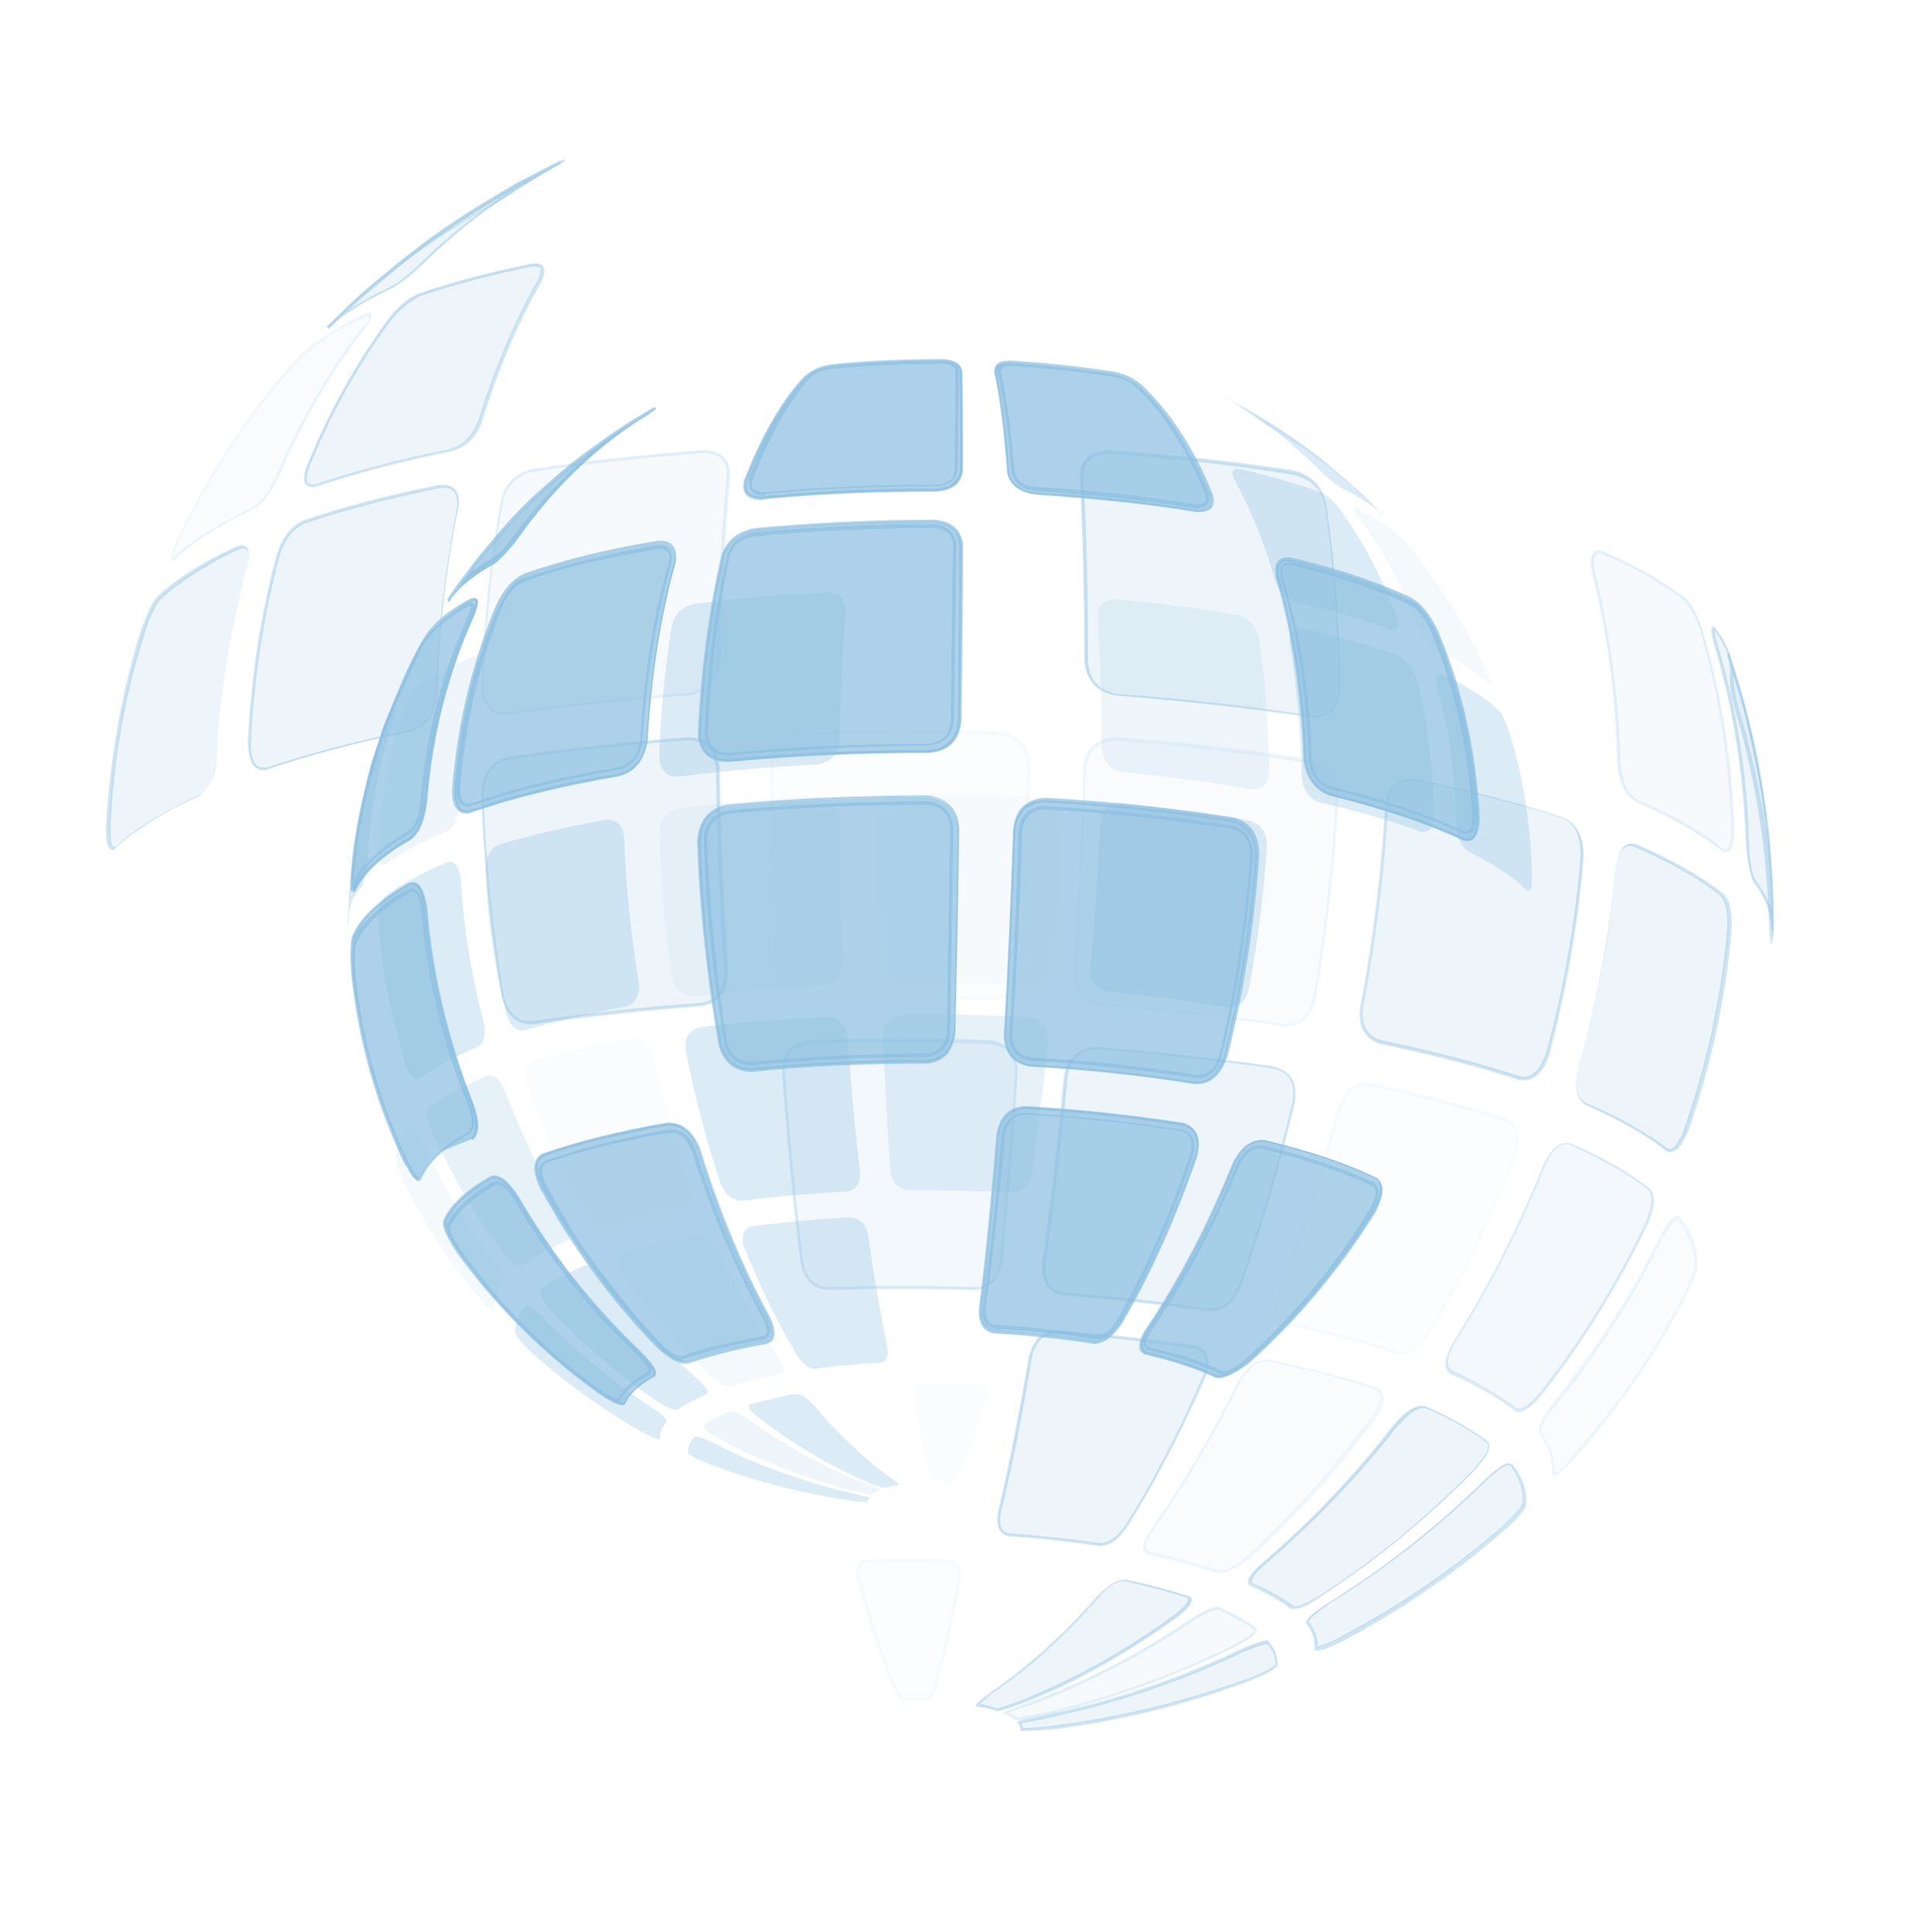 <?xml version="1.0" encoding="utf-8"?>
<!-- Generator: Adobe Illustrator 22.1.0, SVG Export Plug-In . SVG Version: 6.00 Build 0)  -->
<svg version="1.1" xmlns="http://www.w3.org/2000/svg" xmlns:xlink="http://www.w3.org/1999/xlink" x="0px" y="0px"
	 viewBox="0 0 253 255" style="enable-background:new 0 0 253 255;" xml:space="preserve">
<style type="text/css">
	.st0{display:none;opacity:0.14;}
	.st1{display:inline;}
	.st2{opacity:0.65;fill:none;stroke:#2E3192;stroke-miterlimit:10;}
	.st3{fill:none;stroke:#2E3192;stroke-miterlimit:10;}
	.st4{opacity:0.69;fill:none;stroke:#2E3192;stroke-miterlimit:10;}
	.st5{opacity:0.71;fill:none;stroke:#2E3192;stroke-miterlimit:10;}
	.st6{opacity:0.76;fill:none;stroke:#2E3192;stroke-miterlimit:10;}
	.st7{opacity:0.46;}
	.st8{opacity:0.75;}
	.st9{enable-background:new    ;}
	.st10{opacity:0.4;fill:#0071BC;}
	.st11{opacity:0.2;fill:#0071BC;}
	.st12{opacity:5.882400e-02;fill:#0071BC;}
	.st13{opacity:0.122;fill:#0071BC;}
	.st14{opacity:0.282;fill:#0071BC;}
	.st15{opacity:0.39;}
	.st16{opacity:0.4;}
	.st17{fill:#0071BC;}
	.st18{opacity:0.2;}
	.st19{opacity:5.882400e-02;}
	.st20{opacity:0.122;}
	.st21{opacity:0.282;}
	.st22{opacity:0.7;}
</style>
<g id="Layer_1" class="st0">
	<g class="st1">
		<polygon class="st2" points="-6.5,158.6 -20.1,182.3 -6.4,206 21,206 34.7,182.3 21.1,158.6 		"/>
		<polygon class="st3" points="41.4,177.6 68.7,177.6 82.4,153.9 82.6,153.9 68.8,130.2 41.4,130.2 27.7,153.9 		"/>
		<polygon class="st3" points="132.8,71.9 119.1,95.7 119,95.7 132.7,119.4 159.8,119.4 173.7,95.4 160.1,71.9 		"/>
		<polygon class="st4" points="114.7,149.4 128.4,125.7 114.7,101.9 87.3,101.9 73.6,125.7 87.3,149.4 		"/>
		<polygon class="st5" points="109.9,96.3 123.6,72.6 109.9,48.8 82.4,48.8 68.7,72.6 82.4,96.3 		"/>
		<polygon class="st3" points="164.2,174.8 177.9,151 164.2,127.3 136.8,127.3 123.1,151 136.8,174.8 		"/>
		<polygon class="st6" points="-6,151.1 21.5,151.1 35.2,127.5 21.5,103.7 -5.3,103.7 -19.3,128.1 		"/>
		<polygon class="st3" points="180.5,96.6 166.9,120.2 180.6,144 208,144 221.7,120.2 208,96.6 		"/>
		<polygon class="st3" points="180.1,91.4 207.6,91.4 221.3,67.7 207.5,44 180.8,44 166.8,68.3 		"/>
		<polygon class="st3" points="226.7,117.2 254.2,117.2 267.9,93.5 254.2,69.8 227.4,69.8 213.4,94.1 		"/>
	</g>
</g>
<g id="Layer_2">
	<g id="XMLID_1015_" class="st7">
		<g id="XMLID_1508_" class="st8">
			<g id="XMLID_1511_" class="st9">
				<g id="XMLID_1526_" class="st9">
					<g id="XMLID_1529_">
						<path id="XMLID_1632_" class="st10" d="M111.6,198c0.5,0.1,2,0.3,2.9,0.3c0-0.2,0.1-0.4,0.3-0.6c-0.3-0.1-0.3-0.1-2.8-0.7
							c-6.2-1.5-12.1-3.6-17.6-6.4c-1.7-0.8-2.3-1-2.7-1c-0.7,0.7-0.9,1.5-0.9,2.2c0.2,0.2,0.5,0.6,2.7,1.4
							C99.2,195.4,105.3,197,111.6,198"/>
						<path id="XMLID_1623_" class="st11" d="M112.2,196.7c0.5,0.1,2,0.5,2.8,0.6c0.3-0.2,0.7-0.4,1.1-0.6c-0.1-0.1-0.2-0.2-2.2-1
							c-5.2-2-10.1-4.8-14.8-8.1c-1.4-1-2.3-1.4-2.8-1.3c-1.4,0.6-2.6,1.2-3.5,1.9c0,0.2,0.1,0.6,2.1,1.7
							C100.4,192.9,106.2,195.1,112.2,196.7"/>
						<path id="XMLID_1615_" class="st10" d="M114.4,195.6c0.4,0.2,1.6,0.7,2.4,0.8c0.6-0.1,1.2-0.3,1.8-0.4c0-0.1,0-0.2-1.3-1.1
							c-3.4-2.5-6.7-5.6-9.8-9.3c-1-1.1-1.7-1.6-2.5-1.6c-2.2,0.4-4.2,0.9-6,1.4c-0.4,0.3,0,0.9,1.2,1.8
							C104.8,190.7,109.5,193.5,114.4,195.6"/>
						<path id="XMLID_1607_" class="st12" d="M122.7,194.4c0.2,0.5,0.4,1.1,0.7,1.2c0.8,0,1.5,0,2.3,0.1c0.2-0.1,0.6-0.5,0.9-1.2
							c1.2-2.7,2.4-6,3.5-9.9c0.3-1.1,0-1.7-0.7-1.9c-2.6-0.1-5.2-0.2-7.9-0.2c-0.7,0.1-1,0.7-0.9,1.9
							C121.3,188.4,122,191.7,122.7,194.4"/>
						<path id="XMLID_1606_" class="st10" d="M84.7,189c0.5,0.3,1.8,1,2.4,1c0-0.9,0.3-1.7,0.9-2.4c0-0.3-0.6-0.9-2.1-1.9
							c-5.2-3.4-10-7.4-14.2-11.8c-1.3-1.2-2-1.7-2.4-1.5c-0.9,1.2-1.4,2.4-1.3,3.6c0.2,0.5,0.9,1.3,2.1,2.5
							C74.5,182.4,79.4,186,84.7,189"/>
						<path id="XMLID_1601_" class="st10" d="M86.6,184.9c1.4,0.9,2.4,1.3,2.8,1.2c1-0.7,2.3-1.4,3.9-2.1c0.3-0.3-0.1-0.9-1.3-2
							c-4.3-3.9-8.3-8.3-11.9-13.2c-1.1-1.4-2-1.9-2.8-1.8c-2.4,1-4.4,2.1-5.9,3.2c-0.3,0.5,0.1,1.3,1.2,2.6
							C76.9,177.4,81.5,181.4,86.6,184.9"/>
						<path id="XMLID_1600_" class="st13" d="M93.6,181.5c1.2,1.1,2.1,1.6,2.8,1.5c1.9-0.6,4.2-1.1,6.6-1.6c0.6-0.2,0.6-0.9-0.2-2.1
							c-2.9-4.3-5.5-9-7.9-14.2c-0.8-1.4-1.7-2.1-2.8-2.1c-3.8,0.7-7.1,1.5-10.1,2.4c-0.7,0.4-0.7,1.3,0.2,2.7
							C85.7,173,89.5,177.5,93.6,181.5"/>
						<path id="XMLID_1595_" class="st10" d="M105.2,178.9c0.8,1.2,1.6,1.8,2.4,1.8c0.1,0,0.3,0,0.4-0.1c2.7-0.3,5.4-0.6,8.2-0.7
							c0.8-0.2,1.1-0.8,0.9-2.1c-0.9-4.5-1.8-9.4-2.5-14.7c-0.3-1.5-1.1-2.3-2.4-2.4c-4.2,0.2-8.4,0.6-12.4,1.1
							c-0.2,0-0.4,0.1-0.6,0.1c-1.1,0.3-1.4,1.2-1,2.7C100.3,169.8,102.6,174.6,105.2,178.9"/>
						<path id="XMLID_1587_" class="st13" d="M63.5,171.6c0.7,0.8,1.2,1.3,1.6,1.5c0,0,0.1-0.1,0.1-0.1c-0.1-1.3,0.4-2.6,1.3-3.8
							c0.2-0.5-0.2-1.4-1.3-2.8c-3.8-4.9-7-10.2-9.6-15.8c-0.8-1.6-1.3-2.2-1.7-1.9c-1.2,1.5-1.8,3.1-1.6,4.7
							c0.1,0.6,0.5,1.7,1.3,3.2C56.3,162.1,59.6,167.1,63.5,171.6"/>
						<path id="XMLID_1584_" class="st14" d="M66.4,165.4c1.1,1.3,1.9,1.9,2.4,1.7c1.6-1.2,3.7-2.3,6.2-3.4c0.6-0.4,0.5-1.3-0.3-2.9
							c-3.1-5.2-5.8-10.8-8-16.7c-0.7-1.6-1.5-2.3-2.4-2.1c-3.1,1.3-5.7,2.7-7.6,4.1c-0.5,0.6-0.4,1.6,0.3,3.3
							C59.6,155.1,62.7,160.5,66.4,165.4"/>
						<path id="XMLID_1579_" class="st12" d="M77.2,160.1c0.9,1.4,1.8,2.1,2.8,2c3.1-0.9,6.6-1.8,10.6-2.5c1.1-0.4,1.3-1.3,0.9-2.8
							c-2.1-5.5-3.8-11.4-5.3-17.4c-0.5-1.7-1.5-2.5-2.9-2.4c-4.8,0.9-9.2,1.9-12.9,3c-1,0.5-1.3,1.6-0.8,3.3
							C71.7,149.1,74.2,154.8,77.2,160.1"/>
						<path id="XMLID_1576_" class="st10" d="M95.1,156.2c0.6,1.5,1.6,2.3,2.9,2.3c0.2,0,0.5-0.1,0.7-0.1c4.2-0.5,8.6-0.9,13-1.1
							c1.3-0.2,1.9-1.1,1.8-2.7c-0.7-5.7-1.2-11.6-1.6-17.7c-0.3-1.7-1.2-2.6-2.8-2.7c-5.4,0.3-10.7,0.7-15.9,1.3
							c-0.3,0-0.6,0.1-0.8,0.1c-1.5,0.4-2.1,1.4-1.9,3.1C91.7,144.8,93.2,150.6,95.1,156.2"/>
						<path id="XMLID_1575_" class="st14" d="M117.5,154.5c0.2,1.6,1,2.4,2.3,2.6c4.7,0,9.3,0.1,13.9,0.3c1.3-0.1,2.1-0.9,2.5-2.4
							c0.8-5.6,1.5-11.6,2.1-17.7c0-1.7-0.7-2.7-2.3-3c-5.6-0.3-11.3-0.5-17-0.4c-1.6,0.2-2.4,1.1-2.5,2.9
							C116.8,142.8,117.1,148.8,117.5,154.5"/>
						<path id="XMLID_1571_" class="st10" d="M53.5,140.4c0.6,1.6,1.2,2.3,1.8,2c2-1.5,4.6-2.9,7.8-4.2c0.8-0.5,1.1-1.6,0.7-3.4
							c-1.6-6.1-2.6-12.4-3-18.7c-0.2-1.8-0.8-2.5-1.7-2.3c-3.4,1.4-6.2,2.9-8.3,4.5c-0.6,0.6-0.8,1.8-0.8,3.6
							C50.4,128.3,51.7,134.4,53.5,140.4"/>
						<path id="XMLID_1567_" class="st10" d="M66.8,133.8c0.5,1.7,1.3,2.4,2.5,2.2c3.9-1.2,8.3-2.2,13.2-3.1c1.4-0.4,2-1.5,1.8-3.2
							c-1-6.2-1.7-12.6-1.9-19c-0.2-1.8-1-2.6-2.5-2.5c-5.3,1-10,2.1-14.1,3.3c-1.2,0.5-1.7,1.7-1.7,3.5
							C64.3,121.4,65.3,127.7,66.8,133.8"/>
						<path id="XMLID_1566_" class="st13" d="M88.7,129c0.4,1.7,1.4,2.5,3,2.5c0.3,0,0.6-0.1,0.8-0.1c5.3-0.6,10.8-1.1,16.3-1.4
							c1.6-0.3,2.4-1.2,2.5-3c-0.3-6.3-0.5-12.7-0.5-19.1c-0.2-1.8-1.1-2.7-2.9-2.8c-5.9,0.3-11.7,0.8-17.4,1.5
							c-0.3,0-0.6,0.1-0.9,0.1c-1.7,0.4-2.5,1.5-2.6,3.3C87.2,116.4,87.8,122.8,88.7,129"/>
						<path id="XMLID_1562_" class="st12" d="M116.2,126.9c0.2,1.8,1.1,2.7,2.8,2.8c5.8-0.1,11.7,0.1,17.4,0.4
							c1.6-0.1,2.5-1,2.8-2.7c0.5-6.3,0.8-12.7,1-19.1c-0.1-1.8-1-2.8-2.7-3.1c-6.1-0.3-12.3-0.5-18.6-0.4c-1.8,0.2-2.7,1.2-2.9,3
							C116,114.2,116,120.6,116.2,126.9"/>
						<path id="XMLID_1559_" class="st10" d="M143.9,127.8c0,1.8,0.7,2.8,2.3,3.1c5.5,0.5,10.8,1.2,15.8,2.1
							c1.4,0.1,2.4-0.7,2.8-2.4c1.2-6.2,2-12.5,2.4-18.9c0-1.8-0.8-2.9-2.3-3.4c-5.4-0.9-11-1.7-16.9-2.3c-1.7,0-2.6,0.9-2.8,2.7
							C144.9,115.1,144.5,121.5,143.9,127.8"/>
						<path id="XMLID_1558_" class="st10" d="M47.7,117c0.4-0.6,0.6-1.8,0.8-3.7c0.4-6.3,1.5-12.3,3.3-18c0.5-1.7,0.4-1.8,0.4-2
							c-0.7,0.9-1.2,1.6-1.4,2.4l0,0.1c-2.5,7.8-2.6,8.1-3.5,12.7c-1.2,8.4-1.2,8.5-1.3,13.1C45.9,120,46.5,118.5,47.7,117"/>
						<path id="XMLID_1554_" class="st11" d="M49.9,112c0,1.7,0.2,2.4,0.8,2.2c2.1-1.6,4.9-3.1,8.3-4.5c1-0.6,1.5-1.7,1.7-3.5
							c0.3-6.3,1.3-12.2,2.8-17.7c0.3-1.5,0.1-2.1-0.8-1.9c-3.2,1.3-5.9,2.8-7.9,4.3c-0.6,0.6-1.2,1.7-1.7,3.3
							C51.3,99.7,50.2,105.7,49.9,112"/>
						<path id="XMLID_1549_" class="st10" d="M87,100c0.1,1.7,1,2.6,2.6,2.5c0.3,0,0.6-0.1,0.9-0.1c5.7-0.7,11.5-1.2,17.4-1.5
							c1.7-0.3,2.7-1.3,2.9-3c0.1-6.2,0.4-12.1,0.8-17.4c-0.1-1.5-0.9-2.2-2.5-2.3c-5.6,0.3-11.2,0.7-16.5,1.4
							c-0.3,0-0.6,0.1-0.9,0.1c-1.6,0.4-2.6,1.2-3,2.8C87.8,87.9,87.2,93.7,87,100"/>
						<path id="XMLID_1548_" class="st11" d="M145.4,98.7c0.2,1.8,1,2.8,2.7,3.2c5.9,0.6,11.6,1.3,17,2.3c1.5,0.1,2.3-0.7,2.4-2.5
							c-0.1-6.3-0.5-12.1-1.4-17.6c-0.4-1.5-1.3-2.5-2.7-2.9c-5.1-0.9-10.5-1.6-16.1-2.1c-1.6,0-2.4,0.7-2.4,2.2
							C145.2,86.6,145.4,92.5,145.4,98.7"/>
						<path id="XMLID_1543_" class="st10" d="M171.8,102.5c0.2,1.8,0.9,2.9,2.3,3.4c4.9,1.1,9.4,2.4,13.4,3.9
							c1.1,0.2,1.7-0.5,1.8-2.2c-0.1-6.3-0.9-12.2-2.3-17.8c-0.5-1.6-1.3-2.6-2.4-3.2c-3.8-1.4-8-2.6-12.7-3.7
							c-1.3-0.2-1.8,0.5-1.7,2C171.1,90.3,171.7,96.2,171.8,102.5"/>
						<path id="XMLID_1542_" class="st10" d="M192.2,108.8c0.1,1.8,0.6,3,1.6,3.6c1,0.5,1.9,1,2.8,1.5c2,1.2,3.7,2.4,4.9,3.6
							c0.5,0.3,0.7-0.4,0.7-2.1c-0.2-6.3-1.1-12.4-2.8-18.1c-0.5-1.6-1-2.8-1.5-3.4c-1.2-1.2-2.7-2.3-4.7-3.4
							c-0.8-0.5-1.7-1-2.7-1.4c-0.8-0.3-1.1,0.3-0.8,1.8C191.3,96.5,192.1,102.5,192.2,108.8"/>
						<path id="XMLID_1538_" class="st10" d="M168.3,76.7c0.5,1.4,1.4,2.4,2.7,2.8c4.6,1,8.8,2.3,12.5,3.6c1,0.2,1.3-0.3,0.8-1.8
							c-1.9-5.1-4.4-9.8-7.4-14c-0.9-1.2-1.8-2-2.8-2.4c-3.1-1.1-6.6-2.1-10.4-3c-1-0.1-1.3,0.3-0.8,1.4
							C165.1,67.3,166.9,71.7,168.3,76.7"/>
						<path id="XMLID_1537_" class="st13" d="M187.1,82.5c0.7,1.5,1.4,2.5,2.3,3.1c0.9,0.5,1.8,0.9,2.6,1.4c1.9,1.1,3.4,2.2,4.6,3.4
							c0,0,0.1,0.1,0.1,0.1c0,0,0.1-0.1,0.1-0.1c0-0.4-0.2-0.8-0.6-1.7c-2.4-5.4-5.4-10.4-8.9-14.9c-1-1.2-1.7-2.1-2.3-2.7
							c-1-0.9-2.2-1.9-3.8-2.8c-0.7-0.4-1.4-0.8-2.2-1.2c-0.1,0-0.2-0.1-0.3-0.1c-0.1,0.3-0.1,0.4,0.6,1.4
							C182.5,72.6,185.1,77.3,187.1,82.5"/>
						<path id="XMLID_1530_" class="st10" d="M174.2,62.1c1.1,1.1,2,1.8,2.8,2.3c0.7,0.4,1.4,0.7,2.1,1.1c1.5,0.9,2.7,1.8,3.7,2.7
							c0,0,0.1,0.1,0.1,0.1c0,0,0,0,0,0l-3-3c-5.3-4.7-7.7-6.8-14.6-10.9l-3.9-2.2l-0.2-0.1c0,0-0.1,0-0.1-0.1
							c0.2,0.1,0.2,0.1,1.4,0.8C166.6,55.3,170.6,58.5,174.2,62.1"/>
					</g>
				</g>
				<g id="XMLID_1512_" class="st9">
					<g id="XMLID_1521_">
						<path id="XMLID_1525_" class="st10" d="M46.1,120c-0.1,1.4-0.1,1.9-0.2,2.2c0-0.3-0.1-0.4,0-0.6c0.5-8.7,0.5-8.7,1.3-13.1
							c1.8-8.1,1.9-8.3,3.5-12.7l0-0.1c-0.3,0.8-0.4,1.7-0.4,2.5c0,0.6-0.3,1.7-0.8,3.4C47.6,107.5,46.5,113.7,46.1,120"/>
						<path id="XMLID_1522_" class="st10" d="M165.2,54.4c5.8,3.6,8.6,5.5,14.6,10.9l3,3c-0.3-0.3-0.6-0.6-1.3-1.3
							c-4.1-4-8.7-7.6-13.7-10.5c-2.2-1.3-4.2-3-6.4-4.2L165.2,54.4"/>
					</g>
				</g>
			</g>
		</g>
		<g id="XMLID_1471_" class="st15">
			<g id="XMLID_1397_" class="st9">
				<g id="XMLID_1475_" class="st9">
					<g id="XMLID_1407_">
						<path id="XMLID_1507_" class="st10" d="M139,228c-0.7,0.1-2.9,0.3-4,0.3c-0.1-0.3-0.2-0.6-0.4-0.9c0.4-0.1,0.5-0.2,3.9-0.9
							c8.7-1.8,17.1-4.7,25-8.4c2.4-1.1,3.2-1.3,3.8-1.4c0.9,1.1,1.2,2.1,1.1,3.1c-0.3,0.3-0.8,0.8-3.8,1.9
							C156.5,224.8,147.9,226.9,139,228"/>
						<path id="XMLID_1504_" class="st11" d="M138.2,226.2c-0.7,0.2-2.8,0.6-4,0.7c-0.5-0.3-0.9-0.6-1.5-0.8
							c0.2-0.2,0.3-0.2,3.1-1.3c7.3-2.7,14.4-6.3,21.1-10.8c2-1.3,3.2-1.8,4-1.7c2,0.9,3.6,1.8,4.9,2.8c-0.1,0.3-0.1,0.8-3,2.3
							C154.9,221.2,146.7,224.2,138.2,226.2"/>
						<path id="XMLID_1503_" class="st10" d="M135.1,224.6c-0.6,0.2-2.3,0.9-3.4,1.1c-0.8-0.2-1.6-0.4-2.5-0.6c0-0.2,0-0.3,1.9-1.6
							c4.9-3.4,9.6-7.7,14.1-12.8c1.4-1.5,2.5-2.1,3.5-2.1c3.1,0.6,5.9,1.4,8.4,2.2c0.5,0.4-0.1,1.2-1.8,2.6
							C148.8,218,142.1,221.8,135.1,224.6"/>
						<path id="XMLID_1495_" class="st12" d="M123.4,222.7c-0.2,0.7-0.6,1.5-1,1.7c-1.1,0-2.1,0-3.2,0c-0.3-0.1-0.8-0.7-1.2-1.7
							c-1.6-3.8-3.2-8.5-4.6-14c-0.3-1.6,0-2.4,1-2.6c3.6-0.1,7.3-0.1,11.1,0c1,0.2,1.4,1.1,1.2,2.6
							C125.6,214.2,124.5,218.9,123.4,222.7"/>
						<path id="XMLID_1486_" class="st10" d="M177.1,216.2c-0.8,0.4-2.6,1.3-3.4,1.3c0-1.2-0.3-2.4-1.2-3.5c0-0.4,0.9-1.2,3-2.6
							c7.4-4.6,14.2-10,20.4-16.1c1.8-1.7,2.9-2.4,3.4-2.1c1.3,1.7,1.9,3.4,1.7,5.2c-0.2,0.7-1.2,1.8-3,3.4
							C191.7,207.4,184.7,212.3,177.1,216.2"/>
						<path id="XMLID_1483_" class="st10" d="M174.5,210.5c-2,1.3-3.4,1.8-4,1.6c-1.4-1.1-3.2-2.1-5.4-3.1c-0.4-0.4,0.1-1.3,1.8-2.8
							c6.2-5.3,12-11.4,17.2-18.1c1.6-1.9,2.9-2.7,4-2.4c3.4,1.5,6.1,3.1,8.2,4.7c0.4,0.7-0.2,1.8-1.8,3.7
							C188.5,200.3,181.8,205.8,174.5,210.5"/>
						<path id="XMLID_1496_" class="st13" d="M164.8,205.4c-1.7,1.5-3,2.1-4,2c-2.7-0.9-5.8-1.7-9.3-2.4c-0.9-0.4-0.8-1.3,0.3-3
							c4.2-5.9,8.1-12.5,11.6-19.7c1.1-2,2.5-2.9,4.1-2.8c5.3,1.1,10,2.3,14.1,3.7c1,0.6,0.9,1.8-0.4,3.8
							C176.3,193.8,170.8,200,164.8,205.4"/>
						<path id="XMLID_1478_" class="st10" d="M148.6,201.5c-1.1,1.6-2.3,2.4-3.5,2.4c-0.2,0-0.4-0.1-0.6-0.1
							c-3.7-0.5-7.6-1-11.5-1.2c-1.1-0.3-1.5-1.2-1.2-2.9c1.5-6.2,2.8-13.1,4.1-20.6c0.5-2.1,1.6-3.2,3.4-3.3
							c5.9,0.4,11.8,1.1,17.4,1.9c0.3,0,0.6,0.1,0.9,0.1c1.6,0.5,2,1.7,1.3,3.8C155.8,188.8,152.4,195.5,148.6,201.5"/>
						<path id="XMLID_1474_" class="st13" d="M207.5,192.6c-1,1.1-1.7,1.8-2.3,2.1c-0.1,0-0.1-0.1-0.2-0.1c0.2-1.8-0.4-3.6-1.8-5.4
							c-0.2-0.7,0.4-1.9,1.9-3.9c5.4-6.7,10.2-14.1,14-21.9c1.1-2.2,1.9-3,2.5-2.6c1.6,2.2,2.4,4.4,2.2,6.6
							c-0.2,0.9-0.8,2.3-1.9,4.5C217.9,179.4,213.1,186.3,207.5,192.6"/>
						<path id="XMLID_1470_" class="st14" d="M203.6,183.8c-1.6,1.9-2.7,2.6-3.5,2.3c-2.2-1.7-5.1-3.4-8.6-4.9
							c-0.9-0.6-0.7-1.9,0.5-4c4.6-7.3,8.6-15.1,11.8-23.2c1-2.3,2.2-3.2,3.5-2.9c4.3,1.9,7.9,3.9,10.5,6c0.6,0.8,0.5,2.3-0.5,4.6
							C213.6,169.5,208.9,177,203.6,183.8"/>
						<path id="XMLID_1492_" class="st12" d="M188.6,175.9c-1.3,2-2.7,2.9-4,2.7c-4.3-1.4-9.3-2.7-14.8-3.9c-1.5-0.5-1.8-1.8-1.1-4
							c3.1-7.7,5.8-15.8,8-24.3c0.8-2.4,2.2-3.4,4.1-3.3c6.8,1.4,12.8,3,18.1,4.7c1.4,0.7,1.7,2.2,1,4.6
							C196.8,160.7,193,168.6,188.6,175.9"/>
						<path id="XMLID_1467_" class="st10" d="M163.6,169.8c-0.9,2.1-2.3,3.1-4.1,3.1c-0.3,0-0.6-0.1-1-0.1c-6-0.9-12.1-1.5-18.3-2
							c-1.8-0.4-2.6-1.6-2.5-3.8c1.1-7.9,2.1-16.3,2.9-24.9c0.5-2.4,1.8-3.6,4-3.7c7.6,0.6,15.1,1.4,22.3,2.4
							c0.4,0.1,0.8,0.1,1.2,0.2c2.1,0.6,2.9,2,2.6,4.5C168.8,153.9,166.4,162.1,163.6,169.8"/>
						<path id="XMLID_1491_" class="st14" d="M132.2,166.7c-0.4,2.2-1.5,3.3-3.4,3.5c-6.6-0.2-13.1-0.2-19.6,0
							c-1.8-0.2-2.9-1.3-3.4-3.5c-1-7.9-1.8-16.3-2.4-24.9c0-2.5,1.1-3.8,3.3-4.1c7.9-0.3,15.9-0.3,23.9,0c2.2,0.3,3.4,1.7,3.4,4.1
							C133.6,150.3,132.9,158.7,132.2,166.7"/>
						<path id="XMLID_1457_" class="st10" d="M222.6,149c-0.9,2.2-1.7,3.2-2.6,2.8c-2.7-2.1-6.3-4.2-10.8-6.1
							c-1.2-0.8-1.5-2.3-0.9-4.8c2.4-8.5,4.1-17.3,4.9-26.2c0.3-2.5,1.2-3.5,2.5-3.2c4.7,2.1,8.6,4.3,11.5,6.6
							c0.8,0.9,1.1,2.6,1,5.1C227.3,132.1,225.4,140.7,222.6,149"/>
						<path id="XMLID_1454_" class="st10" d="M204.2,139.3c-0.8,2.3-2,3.3-3.5,3.1c-5.4-1.8-11.6-3.4-18.5-4.8
							c-1.9-0.6-2.7-2.2-2.4-4.6c1.7-8.7,2.8-17.6,3.3-26.6c0.4-2.5,1.6-3.6,3.7-3.4c7.4,1.5,14,3.3,19.8,5.2c1.6,0.8,2.4,2.4,2.3,5
							C208.1,121.9,206.5,130.8,204.2,139.3"/>
						<path id="XMLID_1450_" class="st13" d="M173.5,131.8c-0.6,2.4-2,3.5-4.2,3.5c-0.4-0.1-0.8-0.1-1.2-0.2
							c-7.4-1.1-15.1-1.9-22.8-2.5c-2.3-0.4-3.4-1.8-3.5-4.3c0.6-8.8,1.1-17.9,1.3-26.9c0.3-2.5,1.7-3.8,4.1-3.9
							c8.3,0.6,16.5,1.5,24.4,2.7c0.4,0.1,0.9,0.1,1.3,0.2c2.3,0.6,3.5,2.2,3.6,4.7C176,114.1,175,123.1,173.5,131.8"/>
						<path id="XMLID_1449_" class="st12" d="M134.9,127.9c-0.4,2.5-1.7,3.7-4,3.9c-8.2-0.3-16.4-0.3-24.4,0
							c-2.3-0.2-3.5-1.5-3.9-3.9c-0.5-8.9-0.7-17.9-0.8-26.9c0.2-2.6,1.5-4,3.9-4.3c8.6-0.3,17.4-0.3,26.2,0c2.5,0.3,3.8,1.7,4,4.3
							C135.7,110.1,135.3,119.1,134.9,127.9"/>
						<path id="XMLID_1487_" class="st10" d="M95.9,128.3c0,2.5-1.1,3.9-3.3,4.3c-7.8,0.6-15.3,1.4-22.3,2.4c-2,0.1-3.3-1.1-3.9-3.5
							c-1.4-8.8-2.4-17.7-2.7-26.7c0.1-2.6,1.2-4.1,3.3-4.7c7.6-1.1,15.6-2,23.9-2.6c2.3,0.1,3.6,1.4,3.9,3.9
							C94.9,110.4,95.3,119.4,95.9,128.3"/>
						<path id="XMLID_1441_" class="st10" d="M231.5,116.3c-0.5-0.9-0.8-2.6-0.9-5.2c-0.3-8.9-1.7-17.4-4-25.5
							c-0.7-2.4-0.6-2.6-0.4-2.8c1,1.2,1.6,2.3,2,3.5l0,0.1c3.2,11,3.4,11.4,4.4,17.9c1.4,11.8,1.4,12,1.4,18.4
							C234,120.6,233.1,118.5,231.5,116.3"/>
						<path id="XMLID_1438_" class="st11" d="M228.6,109.2c0,2.4-0.4,3.4-1.2,3c-2.9-2.3-6.8-4.5-11.5-6.6c-1.3-0.8-2.1-2.5-2.3-5
							c-0.2-8.8-1.4-17.2-3.3-25c-0.4-2.1,0-3,1.2-2.7c4.5,2,8.2,4.1,11,6.2c0.9,0.8,1.6,2.4,2.3,4.7
							C227,91.8,228.4,100.3,228.6,109.2"/>
						<path id="XMLID_1433_" class="st10" d="M176.8,91.1c-0.2,2.4-1.4,3.6-3.8,3.5c-0.4-0.1-0.8-0.1-1.3-0.2
							c-8-1.2-16.2-2-24.5-2.7c-2.5-0.4-3.8-1.9-4-4.4c0-8.8-0.2-17-0.6-24.5c0.1-2.1,1.3-3.1,3.6-3.2c7.9,0.6,15.7,1.4,23.2,2.5
							c0.4,0.1,0.8,0.1,1.2,0.2c2.3,0.6,3.6,1.8,4.1,4C176.1,74,176.7,82.3,176.8,91.1"/>
						<path id="XMLID_1429_" class="st11" d="M94.8,87.3c-0.3,2.5-1.6,3.9-3.9,4.3c-8.3,0.6-16.4,1.5-23.9,2.6
							c-2.1,0.1-3.2-1.1-3.4-3.5c0.3-8.8,1.2-17,2.6-24.7c0.6-2.2,1.9-3.4,4-4c7.2-1.1,14.8-1.9,22.7-2.5c2.2,0,3.3,1.1,3.3,3.2
							C95.5,70.3,95,78.5,94.8,87.3"/>
						<path id="XMLID_1428_" class="st10" d="M57.6,91.8c-0.3,2.5-1.4,4.1-3.3,4.7c-7,1.4-13.3,3.1-19,5c-1.6,0.3-2.4-0.8-2.4-3.2
							c0.4-8.8,1.7-17.2,3.8-25c0.7-2.2,1.9-3.7,3.4-4.4c5.3-1.8,11.4-3.4,18-4.7c1.8-0.2,2.6,0.7,2.3,2.9
							C58.9,74.7,57.9,83,57.6,91.8"/>
						<path id="XMLID_1425_" class="st10" d="M28.6,99.9c-0.2,2.6-1,4.2-2.3,5.1c-1.4,0.6-2.7,1.3-4,2c-2.9,1.6-5.2,3.2-7,4.9
							c-0.7,0.4-1-0.6-1-3c0.5-8.9,2-17.4,4.5-25.4c0.8-2.3,1.5-3.8,2.3-4.7c1.7-1.6,3.9-3.1,6.7-4.7c1.2-0.7,2.4-1.3,3.8-1.9
							c1.2-0.4,1.5,0.5,1,2.6C30.4,82.7,29,91.1,28.6,99.9"/>
						<path id="XMLID_1422_" class="st10" d="M63.3,55.6c-0.8,2-2.1,3.3-4,3.8c-6.5,1.3-12.4,2.9-17.6,4.6c-1.4,0.3-1.7-0.5-1.1-2.5
							c2.9-7.1,6.5-13.6,10.8-19.4c1.3-1.6,2.6-2.7,4-3.3c4.4-1.5,9.3-2.8,14.7-3.9c1.4-0.2,1.8,0.5,1.1,2
							C68.1,42.4,65.4,48.7,63.3,55.6"/>
						<path id="XMLID_1414_" class="st13" d="M36.7,63.1c-1,2.1-2.1,3.5-3.4,4.3c-1.3,0.6-2.5,1.2-3.7,1.9c-2.7,1.5-4.9,3-6.6,4.6
							c-0.1,0-0.1,0.1-0.2,0.1c0,0-0.1-0.1-0.1-0.2c0.1-0.6,0.3-1.1,0.9-2.4c3.5-7.5,7.9-14.4,13-20.7c1.4-1.7,2.5-2.9,3.3-3.7
							c1.4-1.3,3.2-2.6,5.5-3.8c1-0.5,2-1.1,3.1-1.6c0.1,0,0.3-0.1,0.5-0.1c0.1,0.4,0.2,0.6-0.9,2C43.5,49.3,39.7,55.9,36.7,63.1"/>
						<path id="XMLID_1410_" class="st10" d="M55.6,34.9c-1.6,1.5-2.9,2.5-4,3.1c-1,0.5-2,1-3,1.5c-2.2,1.2-3.9,2.4-5.2,3.7
							c0,0-0.1,0.1-0.1,0.1c0,0,0,0,0,0l4.3-4.1c7.6-6.4,11.1-9.3,20.9-14.9l5.6-2.9l0.3-0.1c0,0,0.1-0.1,0.2-0.1
							c-0.2,0.1-0.2,0.1-1.9,1.1C66.4,25.6,60.7,29.9,55.6,34.9"/>
					</g>
				</g>
				<g id="XMLID_1398_" class="st9">
					<g id="XMLID_1401_">
						<path id="XMLID_1406_" class="st10" d="M233.7,120.6c0.1,1.9,0.1,2.6,0.2,3.1c0.1-0.4,0.1-0.6,0.1-0.9
							c-0.4-12.2-0.4-12.2-1.4-18.4c-2.3-11.5-2.4-11.7-4.4-17.9l0-0.1c0.4,1.2,0.5,2.4,0.4,3.5c0,0.9,0.3,2.4,1,4.8
							C232,103,233.4,111.7,233.7,120.6"/>
						<path id="XMLID_1403_" class="st10" d="M68.5,24.3c-8.2,4.9-12.3,7.4-20.9,14.9l-4.3,4.1c0.4-0.4,0.8-0.8,1.9-1.8
							c5.9-5.5,12.5-10.3,19.7-14.3c3.1-1.8,6-4,9.2-5.7L68.5,24.3"/>
					</g>
				</g>
			</g>
		</g>
		<g id="XMLID_1216_">
			<g id="XMLID_1219_" class="st9">
				<g id="XMLID_1231_" class="st9">
					<g id="XMLID_1232_">
						<g id="XMLID_1385_" class="st16">
							<path id="XMLID_1388_" class="st17" d="M134.9,228.5C134.9,228.5,134.9,228.5,134.9,228.5l-0.2,0l0-0.2
								c-0.1-0.3-0.2-0.6-0.3-0.8l-0.2-0.2l0.2-0.1c0.4-0.2,0.5-0.2,3.9-0.9c8.6-1.8,17-4.6,25-8.4c2.4-1.1,3.3-1.3,3.9-1.4l0.1,0
								l0.1,0.1c0.9,1.1,1.3,2.1,1.2,3.3l0,0.1l-0.1,0c-0.3,0.3-0.8,0.8-3.9,2c-8.3,3.1-16.9,5.2-25.8,6.3h0l0-0.2l0,0.2
								C138.3,228.3,136.1,228.5,134.9,228.5z M134.8,227.5c0.1,0.2,0.2,0.4,0.2,0.6c1.2,0,3.2-0.2,3.9-0.3
								c8.8-1.1,17.4-3.2,25.7-6.2c2.8-1.1,3.3-1.5,3.7-1.8c0.1-1-0.3-1.9-1-2.8c-0.6,0.1-1.5,0.3-3.7,1.3c-8,3.8-16.5,6.6-25,8.4
								C135.8,227.3,135.2,227.4,134.8,227.5z"/>
						</g>
						<g id="XMLID_1461_" class="st18">
							<path id="XMLID_1381_" class="st17" d="M134.1,227.1L134.1,227.1c-0.5-0.3-0.9-0.6-1.5-0.8l-0.3-0.1l0.3-0.2
								c0.2-0.2,0.3-0.3,3.2-1.3c7.2-2.6,14.3-6.3,21-10.8c2.1-1.4,3.3-1.9,4.1-1.8l0,0c2,0.9,3.7,1.8,4.9,2.8l0.1,0.1l0,0.1
								c-0.1,0.4-0.2,0.9-3.1,2.4c-7.9,3.9-16.2,6.9-24.6,8.9l0,0C137.5,226.5,135.4,227,134.1,227.1L134.1,227.1z M133.1,226.1
								c0.4,0.2,0.8,0.4,1.2,0.6c1.2-0.1,3.2-0.6,3.9-0.7c8.4-2,16.6-4.9,24.5-8.8c2.4-1.3,2.8-1.8,2.9-2c-1.2-0.9-2.8-1.8-4.7-2.7
								c-0.7-0.1-1.9,0.5-3.8,1.7c-6.8,4.6-13.9,8.2-21.1,10.9C134,225.7,133.4,225.9,133.1,226.1z"/>
						</g>
						<g id="XMLID_1368_" class="st16">
							<path id="XMLID_1372_" class="st17" d="M131.6,225.9L131.6,225.9c-0.9-0.3-1.7-0.5-2.6-0.6l-0.2,0l0-0.2
								c0-0.2,0.1-0.4,1.9-1.7c4.8-3.3,9.6-7.6,14.1-12.7c1.4-1.5,2.6-2.2,3.7-2.2c3.1,0.6,5.9,1.4,8.4,2.2l0.1,0
								c0.2,0.1,0.3,0.3,0.3,0.5c0,0.3-0.2,1-2.1,2.4c-6.5,4.7-13.2,8.5-20.1,11.2l0,0C134.5,225,132.8,225.7,131.6,225.9
								L131.6,225.9z M129.4,224.9c0.8,0.2,1.6,0.4,2.2,0.6c1.1-0.2,2.7-0.9,3.3-1.1c6.9-2.8,13.6-6.5,20-11.2
								c1.7-1.3,1.9-1.8,1.9-2.1c0-0.1,0-0.1-0.1-0.2c-2.5-0.8-5.2-1.5-8.3-2.2c0,0,0,0,0,0c-0.9,0-2,0.6-3.3,2.1
								c-4.5,5.2-9.3,9.5-14.2,12.8C130,224.4,129.6,224.7,129.4,224.9z"/>
						</g>
						<g id="XMLID_1359_" class="st19">
							<path id="XMLID_1360_" class="st17" d="M119.2,224.5L119.2,224.5c-0.4-0.1-0.9-0.7-1.4-1.8c-1.6-3.7-3.2-8.4-4.7-14
								c-0.2-1-0.2-1.8,0.2-2.3c0.2-0.3,0.5-0.5,1-0.6c3.7-0.1,7.4-0.1,11.1,0c1.2,0.2,1.6,1.2,1.4,2.9c-1,5.6-2.1,10.3-3.2,14l0,0
								c-0.4,1.1-0.7,1.7-1.1,1.8l0,0l0,0C121.4,224.5,120.3,224.5,119.2,224.5L119.2,224.5z M121.9,206.1c-2.5,0-5,0-7.5,0.1
								c-0.3,0.1-0.5,0.2-0.7,0.4c-0.3,0.4-0.3,1.1-0.1,2c1.5,5.5,3,10.2,4.6,14c0.5,1,0.9,1.5,1.1,1.5c1,0,2.1,0,3.1,0
								c0.1,0,0.4-0.3,0.8-1.5c1.1-3.7,2.2-8.4,3.2-14c0.2-1.9-0.5-2.3-1.1-2.4C124.2,206.2,123,206.2,121.9,206.1z"/>
						</g>
						<g id="XMLID_1347_" class="st16">
							<path id="XMLID_1349_" class="st17" d="M173.5,217.8l0-0.2c0-1.2-0.3-2.3-1.1-3.3l0,0l0-0.1c0-0.4,0.5-1.1,3.1-2.7
								c7.3-4.6,14.2-10,20.4-16.1c1.9-1.8,3-2.5,3.7-2.1l0.1,0.1c1.3,1.7,1.9,3.5,1.7,5.3l0,0c-0.2,0.7-1.2,1.9-3.1,3.5
								c-6.4,5.6-13.5,10.4-21,14.4l0,0c-0.8,0.4-2.6,1.3-3.5,1.3L173.5,217.8z M172.7,214c0.8,1.1,1.2,2.1,1.2,3.3
								c0.8-0.1,2.5-0.9,3.1-1.3c7.5-3.9,14.6-8.8,21-14.3c2.1-1.9,2.8-2.8,2.9-3.3c0.2-1.7-0.4-3.3-1.6-5c-0.3-0.1-1.1,0.1-3.2,2.1
								c-6.2,6.1-13.1,11.5-20.5,16.1C173.3,213.2,172.8,213.8,172.7,214z"/>
						</g>
						<g id="XMLID_1443_" class="st16">
							<path id="XMLID_1343_" class="st17" d="M170.8,212.4c-0.1,0-0.2,0-0.3,0l-0.1,0c-1.4-1.1-3.2-2.1-5.4-3.1l-0.1,0
								c-0.1-0.1-0.2-0.3-0.2-0.5c0-0.6,0.6-1.4,2-2.6c6.2-5.3,12-11.4,17.2-18.1c1.7-2,3-2.7,4.2-2.5l0,0c3.4,1.5,6.2,3.1,8.3,4.7
								l0,0c0.5,0.8-0.1,2-1.9,3.9c-6.1,6.2-12.9,11.8-20.1,16.5l0,0C172.8,211.9,171.5,212.4,170.8,212.4z M170.7,212
								c0.4,0.1,1.4-0.1,3.8-1.6c7.2-4.7,13.9-10.2,20-16.5c1.5-1.7,2.2-2.8,1.8-3.4c-2.1-1.6-4.8-3.2-8.1-4.6
								c-1-0.2-2.2,0.6-3.8,2.4c-5.2,6.7-11.1,12.8-17.3,18.1c-1.3,1.1-1.9,1.9-1.9,2.4c0,0.1,0,0.1,0.1,0.2
								C167.5,209.9,169.3,210.9,170.7,212z"/>
						</g>
						<g id="XMLID_1336_" class="st20">
							<path id="XMLID_1439_" class="st17" d="M161,207.7c-0.1,0-0.1,0-0.2,0l0,0c-2.7-0.9-5.8-1.7-9.2-2.4
								c-0.4-0.2-0.6-0.4-0.7-0.7c-0.2-0.6,0.1-1.4,0.9-2.6c4.2-5.9,8-12.5,11.6-19.6c1.2-2.1,2.6-3.1,4.2-2.9
								c5.2,1.1,10,2.3,14.2,3.7c0.4,0.2,0.7,0.6,0.8,1c0.2,0.7-0.2,1.8-1.1,3.1c-5,6.8-10.5,13-16.5,18.4l0,0
								C163.3,207,162,207.7,161,207.7z M160.9,207.3c0.9,0.1,2.2-0.6,3.8-2c5.9-5.4,11.4-11.6,16.4-18.4c0.8-1.2,1.2-2.2,1-2.8
								c-0.1-0.3-0.3-0.5-0.5-0.7c-4.1-1.4-8.9-2.6-14.1-3.7c-1.5-0.1-2.7,0.8-3.8,2.7c-3.5,7.2-7.4,13.8-11.6,19.7
								c-0.7,1.1-1,1.8-0.8,2.3c0.1,0.2,0.2,0.3,0.4,0.4C155,205.6,158.1,206.4,160.9,207.3z"/>
						</g>
						<g id="XMLID_1432_" class="st16">
							<path id="XMLID_1333_" class="st17" d="M145.1,204.1l-0.6-0.1c-3.7-0.5-7.5-1-11.4-1.2c-1.2-0.3-1.7-1.3-1.4-3.2
								c1.5-6.2,2.8-13.1,4.1-20.6c0.6-2.2,1.7-3.3,3.6-3.4c6,0.4,11.9,1.1,17.5,1.9c0.3,0,0.6,0.1,0.9,0.1c0.8,0.2,1.3,0.6,1.5,1.1
								c0.4,0.7,0.3,1.7-0.1,2.9c-3.2,7.3-6.7,14-10.4,19.9l0,0C147.6,203.3,146.4,204.1,145.1,204.1z M139.4,176
								c-1.7,0.1-2.7,1.1-3.2,3.1c-1.2,7.5-2.6,14.4-4.1,20.6c-0.4,2.1,0.4,2.6,1.1,2.7c3.9,0.3,7.8,0.7,11.4,1.2l0.6,0.1
								c1.1,0,2.2-0.8,3.3-2.3c3.7-5.9,7.2-12.6,10.3-19.9c0.4-1.1,0.4-2,0.1-2.6c-0.2-0.4-0.6-0.7-1.3-0.9c-0.3,0-0.6-0.1-0.9-0.1
								C151.2,177.1,145.4,176.4,139.4,176z"/>
						</g>
						<g id="XMLID_1328_" class="st20">
							<path id="XMLID_1331_" class="st17" d="M205.2,194.9l-0.4-0.2l0-0.1c0.2-1.8-0.4-3.5-1.7-5.3l0-0.1c-0.2-0.8,0.3-2,1.9-4.1
								c5.5-6.8,10.2-14.1,14-21.8c0.9-1.8,1.6-2.6,2.2-2.8c0.2-0.1,0.4,0,0.6,0.1l0,0c1.7,2.2,2.4,4.5,2.2,6.8
								c-0.2,0.9-0.8,2.4-1.9,4.6c-3.9,7.4-8.8,14.4-14.4,20.7l0,0C206.6,193.9,205.9,194.5,205.2,194.9L205.2,194.9z M203.4,189.1
								c1.3,1.8,1.9,3.6,1.8,5.4c0.6-0.3,1.2-0.9,2.1-2c5.6-6.3,10.5-13.2,14.4-20.6c1.1-2.1,1.7-3.6,1.9-4.4
								c0.2-2.1-0.5-4.3-2.1-6.4c-0.1,0-0.2-0.1-0.2,0c-0.5,0.1-1.1,1-2,2.6c-3.8,7.7-8.5,15.1-14,21.9
								C203.8,187.3,203.2,188.5,203.4,189.1z"/>
						</g>
						<g id="XMLID_1325_" class="st21">
							<path id="XMLID_1423_" class="st17" d="M200.5,186.4c-0.1,0-0.3,0-0.4-0.1l-0.1,0c-2.2-1.7-5.1-3.4-8.6-4.9l0,0
								c-1.3-0.9-0.4-2.9,0.4-4.3c4.6-7.3,8.6-15.1,11.8-23.2c1.1-2.4,2.3-3.3,3.7-3c4.4,1.9,7.9,3.9,10.6,6.1l0,0
								c0.7,0.9,0.5,2.5-0.5,4.8c-3.8,7.8-8.4,15.3-13.8,22.2l0,0C202.3,185.6,201.3,186.4,200.5,186.4z M200.2,185.9
								c0.7,0.2,1.8-0.5,3.2-2.3c5.4-6.9,10-14.3,13.7-22.1c0.9-2.2,1.1-3.6,0.5-4.4c-2.7-2.1-6.2-4.1-10.5-6
								c-1.2-0.3-2.2,0.7-3.2,2.8c-3.2,8.1-7.2,15.9-11.8,23.2c-1.5,2.6-1,3.4-0.5,3.7C195.1,182.6,198,184.2,200.2,185.9z"/>
						</g>
						<g id="XMLID_1416_" class="st19">
							<path id="XMLID_1320_" class="st17" d="M185,178.8c-0.1,0-0.2,0-0.4,0c-4.4-1.4-9.4-2.7-14.8-3.9c-1.6-0.6-2-2-1.3-4.3
								c3.1-7.7,5.8-15.9,8-24.3c0.9-2.5,2.3-3.6,4.3-3.4c6.7,1.4,12.8,3,18.1,4.7c1.5,0.8,1.9,2.4,1.1,4.9
								c-3.1,8.2-6.9,16.1-11.3,23.5l0,0C187.5,177.9,186.2,178.8,185,178.8z M180.5,143.3c-1.7,0-2.9,1-3.6,3.2
								c-2.2,8.4-4.9,16.6-8,24.3c-0.7,2.1-0.3,3.3,1,3.8c5.4,1.1,10.4,2.4,14.8,3.9c1.2,0.2,2.5-0.7,3.8-2.6
								c4.4-7.4,8.2-15.2,11.3-23.4c0.7-2.3,0.4-3.7-0.9-4.4c-5.3-1.7-11.4-3.3-18-4.7C180.7,143.3,180.6,143.3,180.5,143.3z"/>
						</g>
						<g id="XMLID_1411_" class="st16">
							<path id="XMLID_1317_" class="st17" d="M159.6,173.1C159.6,173.1,159.5,173.1,159.6,173.1c-0.4-0.1-0.7-0.1-1.1-0.1
								c-5.8-0.9-12-1.5-18.3-2c-1.9-0.4-2.8-1.7-2.7-4c1.1-8,2.1-16.4,2.9-24.9c0.5-2.5,1.9-3.8,4.2-3.9c7.7,0.6,15.2,1.4,22.4,2.4
								c0.4,0.1,0.8,0.1,1.2,0.2c2.2,0.6,3.1,2.1,2.7,4.7c-2,8.4-4.4,16.7-7.2,24.5l0,0C162.8,172.1,161.5,173.1,159.6,173.1z
								 M144.7,138.5c-2.1,0.1-3.4,1.2-3.8,3.6c-0.8,8.5-1.8,16.9-2.9,24.9c-0.1,2.1,0.6,3.3,2.3,3.6c6.3,0.5,12.4,1.1,18.3,2
								c0.3,0,0.6,0.1,1,0.1c0,0,0,0,0.1,0c1.7,0,2.9-0.9,3.8-3c2.8-7.8,5.2-16,7.1-24.4c0.3-2.3-0.4-3.7-2.4-4.2
								c-0.4-0.1-0.8-0.1-1.1-0.2C159.9,139.9,152.4,139.1,144.7,138.5z"/>
						</g>
						<g id="XMLID_1311_" class="st21">
							<path id="XMLID_1312_" class="st17" d="M109.2,170.3c-2-0.2-3.1-1.4-3.6-3.7c-1-8-1.8-16.4-2.4-25c0-2.6,1.2-4,3.5-4.3
								c7.9-0.3,16-0.3,24,0c2.4,0.3,3.6,1.8,3.6,4.3c-0.5,8.6-1.2,17-2,25l0,0c-0.4,2.3-1.6,3.5-3.5,3.7
								C122.3,170.1,115.7,170.1,109.2,170.3z M122.9,137.6c-5.4-0.1-10.8,0-16.2,0.2c-2.1,0.3-3.1,1.6-3.1,3.9
								c0.6,8.5,1.4,16.9,2.4,24.9c0.4,2.1,1.5,3.2,3.2,3.3c6.5-0.2,13-0.2,19.6,0c1.7-0.1,2.8-1.2,3.2-3.3c0.7-8,1.4-16.4,2-24.9
								c-0.1-2.3-1.1-3.6-3.3-3.9C128.1,137.7,125.5,137.6,122.9,137.6z"/>
						</g>
						<g id="XMLID_1306_" class="st16">
							<path id="XMLID_1307_" class="st17" d="M220.4,152.1c-0.1,0-0.3,0-0.4-0.1l0,0c-2.7-2.1-6.3-4.2-10.7-6.1
								c-1.3-0.8-1.6-2.5-1-5c2.5-8.6,4.1-17.4,4.9-26.2c0.2-1.6,0.7-2.7,1.3-3.1c0.4-0.3,0.9-0.3,1.4-0.2c4.8,2.1,8.7,4.3,11.6,6.6
								c0.9,1,1.2,2.7,1,5.3c-0.8,8.7-2.7,17.4-5.6,25.8l0,0c-0.7,1.7-1.3,2.6-2,2.9C220.6,152,220.5,152.1,220.4,152.1z
								 M220.1,151.6c0.2,0.1,0.4,0.1,0.5,0c0.6-0.2,1.1-1.1,1.7-2.7c2.9-8.4,4.8-17,5.6-25.7c0.2-2.5-0.1-4.1-0.9-5
								c-2.9-2.3-6.8-4.5-11.5-6.5c-0.4-0.1-0.8,0-1.1,0.2c-0.6,0.4-1,1.3-1.2,2.8c-0.7,8.8-2.4,17.6-4.9,26.2
								c-0.5,2.3-0.3,3.8,0.8,4.6C213.7,147.4,217.3,149.5,220.1,151.6z"/>
						</g>
						<g id="XMLID_1299_" class="st16">
							<path id="XMLID_1301_" class="st17" d="M201.1,142.6c-0.2,0-0.3,0-0.5,0c-5.5-1.8-11.7-3.4-18.5-4.8c-2-0.7-2.9-2.3-2.6-4.8
								c1.7-8.8,2.8-17.8,3.3-26.6c0.4-2.6,1.7-3.8,3.9-3.6c7.3,1.5,14,3.2,19.8,5.2c1.7,0.8,2.5,2.5,2.5,5.2
								c-0.7,8.8-2.3,17.7-4.6,26.3l0,0C203.6,141.6,202.5,142.6,201.1,142.6z M186.3,103c-1.8,0-2.8,1-3.1,3.3
								c-0.5,8.8-1.6,17.8-3.3,26.6c-0.3,2.4,0.5,3.8,2.3,4.4c6.8,1.4,13,3,18.5,4.8c1.4,0.2,2.5-0.7,3.3-3
								c2.4-8.6,3.9-17.5,4.6-26.2c0-2.5-0.7-4.1-2.2-4.8c-5.8-1.9-12.5-3.6-19.7-5.1C186.5,103,186.4,103,186.3,103z"/>
						</g>
						<g id="XMLID_1294_" class="st20">
							<path id="XMLID_1295_" class="st17" d="M169.4,135.5c-0.1,0-0.1,0-0.2,0c-0.4-0.1-0.8-0.1-1.2-0.2c-7.3-1.1-15-1.9-22.8-2.5
								c-2.4-0.4-3.6-1.9-3.6-4.5c0.6-9,1.1-18,1.3-26.9c0.3-2.7,1.7-4,4.3-4.1c8.4,0.6,16.7,1.5,24.5,2.7c0.4,0.1,0.9,0.1,1.3,0.2
								c2.4,0.6,3.6,2.2,3.7,4.9c-0.5,8.9-1.5,17.8-3,26.7l0,0C173.1,134.3,171.7,135.5,169.4,135.5z M147.2,97.8
								c-2.3,0.1-3.6,1.3-3.9,3.7c-0.2,8.8-0.7,17.9-1.3,26.9c0.1,2.4,1.1,3.7,3.3,4.1c7.8,0.6,15.5,1.4,22.8,2.5
								c0.4,0.1,0.8,0.1,1.2,0.2c2.1,0.1,3.4-1,4-3.3c1.5-8.9,2.5-17.8,3-26.6c-0.1-2.5-1.2-3.9-3.4-4.5c-0.4-0.1-0.8-0.1-1.3-0.2
								C163.8,99.3,155.6,98.4,147.2,97.8z"/>
						</g>
						<g id="XMLID_1286_" class="st19">
							<path id="XMLID_1288_" class="st17" d="M106.5,132c-2.4-0.2-3.7-1.5-4.1-4.1c-0.5-9-0.7-18-0.8-26.9c0.2-2.7,1.6-4.1,4.1-4.5
								c8.7-0.3,17.5-0.3,26.2,0c2.6,0.4,3.9,1.8,4.1,4.5c-0.2,8.9-0.5,17.9-0.9,26.9l0,0c-0.4,2.6-1.7,3.9-4.2,4.1
								C122.8,131.8,114.6,131.8,106.5,132z M123.4,96.8c-5.9-0.1-11.8,0-17.7,0.2c-2.3,0.3-3.5,1.7-3.7,4.1
								c0.1,8.8,0.3,17.9,0.8,26.9c0.3,2.3,1.6,3.6,3.7,3.7c8.1-0.3,16.3-0.3,24.4,0c2.2-0.2,3.4-1.4,3.8-3.7c0.4-9,0.8-18,0.9-26.9
								c-0.2-2.4-1.4-3.8-3.8-4.1C129.1,96.9,126.2,96.8,123.4,96.8z"/>
						</g>
						<g id="XMLID_1281_" class="st16">
							<path id="XMLID_1282_" class="st17" d="M70.1,135.2c-2,0-3.3-1.2-3.9-3.7c-1.5-8.9-2.4-17.9-2.7-26.7
								c0.1-2.7,1.3-4.3,3.5-4.9c7.6-1.1,15.6-2,23.9-2.6c2.5,0.1,3.8,1.4,4.1,4.1c0.1,8.9,0.5,17.9,1.1,26.9l0,0
								c0,2.6-1.2,4.1-3.4,4.5c-7.8,0.6-15.3,1.4-22.3,2.4C70.3,135.2,70.2,135.2,70.1,135.2z M90.9,97.7
								c-8.3,0.6-16.3,1.5-23.9,2.6c-2,0.5-3,2-3.2,4.5c0.3,8.8,1.2,17.8,2.7,26.7c0.6,2.3,1.8,3.4,3.7,3.3c7-1,14.5-1.9,22.3-2.4
								c2-0.4,3.1-1.7,3.1-4.1c-0.6-9-1-18-1.1-26.9C94.3,99,93.1,97.8,90.9,97.7z"/>
						</g>
						<g id="XMLID_1277_" class="st16">
							<path id="XMLID_1278_" class="st17" d="M233.8,122.8C233.8,122.8,233.8,122.8,233.8,122.8c0-2.1-0.8-4.3-2.4-6.4l0,0
								c-0.5-0.9-0.8-2.7-1-5.3c-0.3-8.7-1.6-17.2-4-25.4c-0.7-2.5-0.6-2.7-0.4-2.9l0.1-0.2l0.2,0.2c0.9,1.2,1.6,2.3,2,3.5l0,0.1
								c3.2,11,3.4,11.4,4.4,18c1.4,11.8,1.4,12,1.4,18.4c0,0,0,0,0,0c0,0,0,0,0,0L233.8,122.8z M231.7,116.2c1,1.3,1.7,2.6,2.1,3.9
								c0-4.1-0.2-5.8-1.4-15.8c-1.1-6.5-1.2-6.9-4.4-17.9l0-0.1c-0.4-1-0.9-2-1.7-3.1c0,0.3,0.1,0.9,0.5,2.3
								c2.4,8.2,3.8,16.8,4,25.5C230.9,113.7,231.2,115.3,231.7,116.2z"/>
						</g>
						<g id="XMLID_1273_" class="st18">
							<path id="XMLID_1369_" class="st17" d="M227.7,112.5c-0.1,0-0.2,0-0.4-0.1l0,0c-2.9-2.3-6.8-4.5-11.5-6.6
								c-1.4-0.9-2.2-2.6-2.4-5.2c-0.2-8.7-1.3-17.1-3.3-25c-0.3-1.4-0.2-2.3,0.2-2.7c0.3-0.3,0.7-0.3,1.2-0.2c4.5,2,8.2,4.1,11,6.3
								c0.9,0.9,1.7,2.4,2.4,4.8c2.4,8.2,3.7,16.7,4,25.4l0,0c0,1.9-0.2,2.9-0.7,3.2C228,112.5,227.9,112.5,227.7,112.5z
								 M227.5,112.1c0.2,0.1,0.3,0.1,0.4,0c0.3-0.2,0.6-0.8,0.6-2.9c-0.3-8.7-1.6-17.2-3.9-25.3c-0.7-2.3-1.5-3.8-2.3-4.6
								c-2.7-2.2-6.4-4.3-10.9-6.2c-0.4-0.1-0.6-0.1-0.8,0.1c-0.2,0.2-0.4,0.8-0.1,2.4c2,8,3.1,16.4,3.4,25.1
								c0.2,2.5,0.9,4.1,2.2,4.9C220.7,107.5,224.6,109.8,227.5,112.1z"/>
						</g>
						<g id="XMLID_1268_" class="st16">
							<path id="XMLID_1363_" class="st17" d="M173.3,94.7c-0.1,0-0.1,0-0.2,0c-0.4-0.1-0.9-0.1-1.3-0.2c-7.8-1.1-16-2-24.5-2.7
								c-2.6-0.5-3.9-1.9-4.2-4.5c0-8.6-0.2-16.9-0.6-24.5c0.1-2.2,1.4-3.3,3.8-3.4c8,0.6,15.8,1.4,23.2,2.5
								c0.4,0.1,0.8,0.1,1.2,0.2c2.4,0.6,3.7,1.9,4.3,4.2c1.2,7.8,1.8,16.1,1.9,24.7l0,0C176.8,93.5,175.5,94.8,173.3,94.7z
								 M146.4,59.9c-2.2,0-3.3,1-3.4,3c0.4,7.6,0.6,15.9,0.6,24.5c0.2,2.4,1.5,3.8,3.8,4.2c8.4,0.6,16.6,1.5,24.5,2.7
								c0.4,0.1,0.9,0.1,1.3,0.2c2.2,0.1,3.3-1,3.5-3.3c-0.1-8.6-0.7-16.9-1.9-24.6c-0.5-2.1-1.8-3.3-4-3.9
								c-0.4-0.1-0.8-0.1-1.2-0.2C162.1,61.3,154.3,60.5,146.4,59.9z"/>
						</g>
						<g id="XMLID_1356_" class="st18">
							<path id="XMLID_1262_" class="st17" d="M66.8,94.4c-2.1,0-3.2-1.3-3.3-3.7c0.3-8.7,1.2-17,2.6-24.7c0.6-2.2,2-3.6,4.1-4.1
								c7.2-1.1,14.8-1.9,22.7-2.5c2.3,0.1,3.5,1.2,3.5,3.4c-0.7,7.7-1.2,15.9-1.3,24.5l0,0c-0.3,2.6-1.6,4.1-4.1,4.5
								c-8.4,0.6-16.4,1.5-23.9,2.6C66.9,94.4,66.9,94.4,66.8,94.4z M92.9,59.8c-7.9,0.6-15.5,1.4-22.7,2.5c-2,0.5-3.2,1.7-3.8,3.8
								c-1.4,7.7-2.3,16-2.6,24.6C64,93,65,94.1,67,94.1c7.5-1.1,15.6-2,23.9-2.6c2.2-0.4,3.5-1.8,3.7-4.2
								c0.2-8.6,0.6-16.9,1.3-24.5C96,60.8,95,59.9,92.9,59.8z"/>
						</g>
						<g id="XMLID_1256_" class="st16">
							<path id="XMLID_1257_" class="st17" d="M34.8,101.7c-0.4,0-0.8-0.1-1.1-0.4c-0.6-0.5-0.9-1.5-1-3.1c0.4-8.7,1.7-17.1,3.8-25
								c0.8-2.3,1.9-3.8,3.5-4.5c5.3-1.8,11.3-3.4,18-4.7c0.9-0.1,1.6,0.1,2,0.5c0.5,0.5,0.7,1.3,0.5,2.5c-1.6,7.7-2.5,16-2.8,24.7
								l0,0c-0.3,2.6-1.4,4.2-3.5,4.9c-7,1.4-13.4,3.1-19,5C35.2,101.7,35,101.7,34.8,101.7z M58.5,64.4c-0.1,0-0.3,0-0.4,0
								c-6.6,1.4-12.7,2.9-17.9,4.7c-1.5,0.7-2.6,2.1-3.3,4.3c-2.1,7.9-3.4,16.2-3.8,24.9c0,1.4,0.3,2.3,0.8,2.7
								c0.3,0.3,0.8,0.4,1.4,0.3c5.5-1.9,11.9-3.5,19-5c1.9-0.6,2.9-2.1,3.2-4.5c0.3-8.7,1.3-17,2.8-24.7c0.1-1.1,0-1.8-0.4-2.2
								C59.5,64.5,59.1,64.4,58.5,64.4z"/>
						</g>
						<g id="XMLID_1346_" class="st16">
							<path id="XMLID_1253_" class="st17" d="M14.9,112.2c-0.1,0-0.2,0-0.3-0.1c-0.3-0.2-0.7-0.7-0.6-3.2c0.5-8.7,2-17.3,4.5-25.4
								c0.8-2.3,1.5-3.9,2.3-4.8c1.7-1.6,4-3.2,6.7-4.7c1.2-0.7,2.5-1.3,3.8-1.9c0.5-0.2,0.9-0.1,1.2,0.1c0.4,0.4,0.5,1.3,0.1,2.7
								c-2.2,7.9-3.6,16.3-4,25l0,0c-0.3,2.6-1,4.3-2.4,5.2c-1.4,0.7-2.8,1.3-4,2c-2.8,1.6-5.2,3.2-7,4.9l0,0
								C15.2,112.2,15,112.2,14.9,112.2z M32,72.4c-0.1,0-0.3,0-0.4,0.1c-1.3,0.6-2.6,1.2-3.7,1.9c-2.7,1.5-4.9,3.1-6.6,4.6
								c-0.7,0.8-1.5,2.3-2.2,4.6c-2.6,8.1-4.1,16.6-4.5,25.3c-0.1,2.3,0.2,2.8,0.4,2.9c0,0,0.1,0.1,0.3,0c1.8-1.7,4.2-3.4,7.1-4.9
								c1.2-0.7,2.6-1.4,4-2c1.2-0.8,2-2.4,2.2-4.9c0.4-8.7,1.7-17.1,4-25.1c0.4-1.6,0.2-2.1,0-2.3C32.3,72.4,32.2,72.4,32,72.4z"/>
						</g>
						<g id="XMLID_1246_" class="st16">
							<path id="XMLID_1248_" class="st17" d="M41.2,64.3c-0.4,0-0.6-0.1-0.8-0.3c-0.4-0.4-0.4-1.2,0.1-2.5
								C43.3,54.4,47,47.9,51.3,42c1.3-1.7,2.7-2.8,4.1-3.3c4.3-1.5,9.3-2.8,14.8-3.9c0.8-0.1,1.3,0,1.5,0.4c0.3,0.4,0.2,1-0.2,1.9
								c-3.1,5.5-5.8,11.7-7.9,18.6l0,0c-0.8,2.1-2.1,3.4-4.1,3.9c-6.6,1.3-12.5,2.9-17.6,4.6C41.5,64.3,41.4,64.3,41.2,64.3z
								 M70.6,35.2c-0.1,0-0.3,0-0.4,0c-5.4,1.1-10.4,2.4-14.7,3.9c-1.3,0.6-2.6,1.6-3.9,3.2c-4.3,5.8-7.9,12.3-10.8,19.4
								c-0.5,1.4-0.3,1.9-0.1,2.1c0.2,0.2,0.5,0.2,1,0.1c5.1-1.7,11.1-3.3,17.6-4.6c1.8-0.5,3-1.8,3.8-3.7
								c2.1-6.9,4.8-13.2,7.9-18.7c0.3-0.7,0.4-1.2,0.3-1.5C71.2,35.3,70.9,35.2,70.6,35.2z"/>
						</g>
						<g id="XMLID_1239_" class="st20">
							<path id="XMLID_1240_" class="st17" d="M22.8,74.2l-0.3-0.4l0-0.1c0.1-0.6,0.3-1.1,0.9-2.5c3.5-7.4,7.9-14.4,13-20.7
								c1.4-1.7,2.5-2.9,3.3-3.7c1.4-1.3,3.3-2.6,5.5-3.9c1-0.5,2-1.1,3.1-1.6c0.1,0,0.4-0.1,0.6-0.1l0.1,0l0,0.1
								c0.1,0.5,0.1,0.7-0.9,2.1c-4.5,5.9-8.3,12.5-11.3,19.6l0,0c-1,2.1-2.1,3.6-3.5,4.3c-1.3,0.6-2.6,1.2-3.7,1.9
								c-2.6,1.5-4.8,3-6.5,4.6L22.8,74.2z M48.7,41.7c-0.1,0-0.2,0-0.3,0.1c-1.1,0.5-2.1,1-3.1,1.5c-2.2,1.2-4,2.5-5.4,3.8
								c-0.8,0.7-1.9,2-3.3,3.7c-5.2,6.3-9.5,13.2-13,20.6c-0.5,1.2-0.7,1.7-0.8,2.2l0,0c1.7-1.6,3.9-3.1,6.6-4.6
								c1.2-0.6,2.4-1.3,3.7-1.9c1.3-0.7,2.3-2.1,3.3-4.2c3-7.1,6.8-13.7,11.3-19.6C48.7,42.3,48.8,42,48.7,41.7z"/>
						</g>
						<g id="XMLID_1235_" class="st16">
							<path id="XMLID_1237_" class="st17" d="M43.4,43.4l-0.3-0.3l0,0l4.3-4.1c7.6-6.4,11.1-9.3,20.9-14.9l6.1-3.1l0.2,0.3
								c-0.2,0.1-0.2,0.1-1.9,1.1c-6.2,3.3-11.9,7.6-17,12.6l0,0c-1.6,1.5-2.9,2.5-4,3.1c-1.1,0.5-2,1-3,1.5
								c-2.1,1.2-3.9,2.4-5.2,3.6L43.4,43.4z M67.3,25.2c-8.9,5.1-12.3,8-19.6,14.2l-1.5,1.4c0.7-0.5,1.5-0.9,2.3-1.4
								c0.9-0.5,1.9-1,3-1.5c1.1-0.6,2.3-1.5,3.9-3.1C59.1,31.2,63.1,28,67.3,25.2z"/>
						</g>
					</g>
				</g>
				<g id="XMLID_1220_" class="st9">
					<g id="XMLID_1221_">
						<g id="XMLID_1227_" class="st16">
							<path id="XMLID_1323_" class="st17" d="M233.8,124.8l-0.2-1.1c-0.1-0.5-0.1-1.2-0.2-3.1v0c-0.3-8.7-1.7-17.4-4.1-25.8
								c-0.7-2.4-1-4-1-4.9c0.1-1.2,0-2.3-0.4-3.5l0.4-0.1l0,0.1c2.1,6.2,2.1,6.4,4.4,17.9c1,6.3,1,6.3,1.4,18.5
								c0,0.3,0,0.6-0.1,0.9L233.8,124.8z M228.8,89c0,0.3,0,0.6,0,0.9c0,0.8,0.3,2.4,1,4.8c1.8,6.2,3.1,12.6,3.7,19
								c-0.2-3.8-0.4-5.2-1.1-9.3C230.4,94.7,230.1,93,228.8,89z"/>
						</g>
						<g id="XMLID_1222_" class="st16">
							<path id="XMLID_1318_" class="st17" d="M43.5,43.4l-0.3-0.3c0.4-0.4,0.8-0.8,1.9-1.9c0.2-0.2,0.3-0.3,0.5-0.5l1.8-1.7
								c8.6-7.5,12.7-10,20.9-14.9l0,0l5.6-2.9c0,0,0,0,0,0h0l0.2,0.3h0c-1.7,0.9-3.4,2-5,3c-1.4,0.9-2.8,1.8-4.2,2.6
								c-6.9,3.8-13.4,8.5-19.1,13.8L43.5,43.4z M68.6,24.5c-3.6,2.2-6.4,3.8-9.2,5.7c1.8-1.1,3.6-2.2,5.4-3.2
								c1.4-0.8,2.8-1.7,4.2-2.6c0.1-0.1,0.2-0.2,0.3-0.2L68.6,24.5z"/>
						</g>
					</g>
				</g>
			</g>
		</g>
		<g id="XMLID_1230_" class="st22">
			<g id="XMLID_1149_" class="st9">
				<g id="XMLID_1151_" class="st9">
					<g id="XMLID_1152_">
						<path id="XMLID_1214_" class="st17" d="M133.7,62.3c0.3,1.3,1.2,2,2.8,2.2c7.4,0.4,14.5,1.2,21.1,2.3c1.4,0.1,1.9-0.5,1.5-1.7
							c-2.4-5.8-5.4-10.6-8.9-14c-0.8-0.7-1.8-1.2-2.8-1.4c-4.4-0.7-9.2-1.2-14.1-1.5c-1.1,0-1.5,0.3-1.5,1
							C132.6,52.2,133.2,56.7,133.7,62.3"/>
						<path id="XMLID_1213_" class="st17" d="M99.1,63.3c-0.3,1.3,0.3,1.9,1.9,1.8c7.3-0.7,14.9-1,22.5-1c1.7-0.1,2.5-0.8,2.7-2
							c0.1-5.6,0.1-10.1,0.1-13.2c-0.1-0.7-0.7-1-1.8-1.1c-5,0-10.1,0.2-15,0.7c-1.2,0.2-2.1,0.6-2.8,1.3
							C103.8,53.1,101.2,57.6,99.1,63.3"/>
						<path id="XMLID_1212_" class="st17" d="M65.3,73.9c0.8-0.5,1.7-1.5,2.8-2.9c4.4-6.3,9.9-11.6,16.2-15.6c0.5-0.3,1-0.7,1.5-1
							c-0.1,0-0.2,0.1-0.2,0.1l-2.3,1.4c-5.4,3.7-6.4,4.3-10.7,8.1c-5.3,5.1-5.8,5.6-9,9.5c-1.1,1.5-2.7,3.6-3.8,5.2
							C60.8,77,62.7,75.4,65.3,73.9"/>
						<path id="XMLID_1211_" class="st17" d="M173,100.2c0.2,2,1.1,3.2,2.6,3.8c6.8,1.6,12.8,3.6,17.6,5.9c1,0.3,1.5-0.5,1.5-2.4
							c-0.5-8.8-2.4-17-5.5-24.3c-0.8-1.6-1.6-2.7-2.6-3.3c-4.3-2-9.6-3.8-15.8-5.3c-1.3-0.2-1.8,0.4-1.5,2
							C171.4,83.5,172.7,91.5,173,100.2"/>
						<path id="XMLID_1210_" class="st17" d="M93.2,96.7c0.1,1.9,1.1,2.8,3,2.8c8.6-0.8,17.6-1.2,26.4-1.2c1.9-0.2,3-1.2,3.2-3.1
							c0.1-8.7,0.2-16.5,0.3-23.3c-0.2-1.5-1.1-2.3-2.8-2.4c-7.9,0-16,0.3-23.7,1.1c-1.7,0.3-2.8,1.2-3.4,2.7
							C94.6,80.1,93.6,87.9,93.2,96.7"/>
						<path id="XMLID_1208_" class="st17" d="M60.5,103.8c0,1.9,0.5,2.7,1.7,2.5c5.3-1.9,11.9-3.5,19.6-4.8c1.7-0.5,2.7-1.7,2.9-3.6
							c0.5-8.7,1.8-16.6,3.8-23.5c0.3-1.5-0.3-2.1-1.8-2c-6.9,1.2-12.8,2.7-17.5,4.3c-1.1,0.5-2,1.6-2.8,3.2
							C63.2,86.9,61.2,95,60.5,103.8"/>
						<path id="XMLID_1302_" class="st17" d="M46.6,114.3c-0.2,2.1-0.1,2.3,0,2.4c1.1-2.5,3.6-4.8,7.5-7c0.9-0.7,1.4-2,1.6-4
							c0.7-8.8,2.9-16.9,6.2-24.2c0.4-1,0.5-1.4,0.4-1.8c-0.1,0-0.2-0.1-0.3-0.1c-0.1,0-0.2,0.1-0.2,0.1c-3.1,1.8-5.3,3.7-6.4,5.6
							c-1.5,3.1-3.4,7.3-4.7,10.5l-1.6,4.9C48,105.1,47.1,109.7,46.6,114.3"/>
						<path id="XMLID_1207_" class="st17" d="M133.4,136.5c0,1.9,0.9,3,2.5,3.3c7.6,0.4,15,1.2,21.9,2.3c1.5,0.1,2.6-0.8,3.2-2.6
							c2.1-8.6,3.5-17.5,4.1-26.6c0-2-0.9-3.2-2.6-3.7c-7.7-1.2-16.1-2.1-24.7-2.6c-1.9,0.1-3,1.1-3.2,3.1
							C134.4,118.7,134,127.8,133.4,136.5"/>
						<path id="XMLID_1205_" class="st17" d="M95.8,137.6c0.5,1.9,1.6,2.8,3.3,2.8c7.6-0.7,15.5-1.1,23.3-1.1
							c1.7-0.2,2.6-1.2,2.9-3.1c0.1-8.7,0.3-17.8,0.4-26.9c-0.2-2-1.2-3.1-3.1-3.3c-8.8,0-17.8,0.4-26.4,1.2c-1.9,0.4-2.9,1.6-3,3.6
							C93.4,119.9,94.3,128.9,95.8,137.6"/>
						<path id="XMLID_1298_" class="st17" d="M53.7,153.6c0.6,1.1,0.9,1.7,1.4,2.1c0.1,0,0.2-0.1,0.2-0.1c0.9-2.1,3.1-4.2,6.5-6.1
							c0.7-0.6,0.7-1.8,0-3.6c-3.3-8.2-5.4-16.9-6.2-25.9c-0.3-1.9-0.8-2.7-1.6-2.5c-3.8,2.1-6.3,4.5-7.4,6.9
							c-0.2,0.7-0.2,2.1-0.1,4.1C47.5,137.3,50,145.8,53.7,153.6"/>
						<path id="XMLID_1203_" class="st17" d="M151.9,175.4c-0.9,1.4-1,2.2-0.2,2.6c3.7,0.9,7,2,9.6,3.2c0.7,0.2,1.8-0.4,3.2-1.6
							c6.4-5.7,12-12.5,16.6-19.9c0.9-1.7,1-2.8,0.2-3.4c-4-1.9-9-3.5-14.7-4.9c-1.3-0.1-2.4,0.7-3.2,2.4
							C160.2,161.7,156.3,169,151.9,175.4"/>
						<path id="XMLID_1202_" class="st17" d="M129.9,172.6c-0.1,1.5,0.4,2.3,1.4,2.5c4.7,0.3,9.2,0.8,13.4,1.4c1,0,1.9-0.7,2.8-2.1
							c3.7-6.5,7-14,9.7-22c0.5-1.8,0-2.9-1.3-3.3c-6.4-1-13.4-1.8-20.7-2.2c-1.6,0.1-2.5,1-2.9,2.8
							C131.7,158.1,130.8,165.8,129.9,172.6"/>
						<path id="XMLID_1201_" class="st17" d="M86.9,177.4c1.3,1.3,2.4,1.9,3.1,1.8c2.9-1,6.4-1.9,10.6-2.6c0.8-0.3,0.9-1.1,0.2-2.6
							c-3.6-6.6-6.8-14.1-9.4-22.2c-0.7-1.8-1.8-2.6-3.2-2.6c-6.4,1.1-11.9,2.5-16.3,4c-0.9,0.5-0.9,1.6-0.1,3.4
							C76,164.3,81.1,171.4,86.9,177.4"/>
						<path id="XMLID_1200_" class="st17" d="M79,183.5c0.6,0.4,1.9,1.3,2.7,1.4c0.7-1.4,2-2.6,4.1-3.8c0.3-0.4-0.2-1.2-1.5-2.5
							c-6.3-5.9-11.7-12.8-16.2-20.3c-1.1-1.7-1.9-2.3-2.7-2.1c-3.2,1.8-5.3,3.7-6.2,5.7c-0.1,0.6,0.4,1.7,1.5,3.3
							C65.7,172.2,71.9,178.4,79,183.5"/>
						<path id="XMLID_1198_" class="st17" d="M133.7,62.3c0.3,1.3,1.2,2,2.8,2.2c7.4,0.4,14.5,1.2,21.1,2.3c1.4,0.1,1.9-0.5,1.5-1.7
							c-2.4-5.8-5.4-10.6-8.9-14c-0.8-0.7-1.8-1.2-2.8-1.4c-4.4-0.7-9.2-1.2-14.1-1.5c-1.1,0-1.5,0.3-1.5,1
							C132.6,52.2,133.2,56.7,133.7,62.3 M133,62.3c-0.4-5.6-1-10.1-1.7-13.2c0-0.8,0.6-1.2,1.9-1.2c4.8,0.3,9.5,0.8,13.8,1.5
							c1.4,0.3,2.6,0.9,3.6,1.8c3.6,3.4,6.6,8.2,9.1,14c0.5,1.6-0.1,2.4-1.9,2.3c-6.6-1.1-13.8-1.8-21.2-2.3
							C133.8,64.8,133.1,63.2,133,62.3"/>
						<path id="XMLID_1195_" class="st17" d="M99.1,63.3c-0.3,1.3,0.3,1.9,1.9,1.8c7.3-0.7,14.9-1,22.5-1c1.7-0.1,2.5-0.8,2.7-2
							c0.1-5.6,0.1-10.1,0.1-13.2c-0.1-0.7-0.7-1-1.8-1.1c-5,0-10.1,0.2-15,0.7c-1.2,0.2-2.1,0.6-2.8,1.3
							C103.8,53.1,101.2,57.6,99.1,63.3 M98.4,63.4c2.2-5.7,4.8-10.3,7.8-13.5c0.9-0.9,2.1-1.4,3.6-1.6c4.8-0.5,9.8-0.7,14.8-0.7
							c1.4,0.1,2.1,0.5,2.3,1.4c0.1,3.1,0.1,7.6,0.1,13.2c-0.2,1.6-1.4,2.5-3.5,2.6c-7.6,0-15.2,0.3-22.6,1
							C98.1,65.8,98.1,64.3,98.4,63.4"/>
						<path id="XMLID_1191_" class="st17" d="M65.3,73.9c0.8-0.5,1.7-1.5,2.8-2.9c4.4-6.3,9.9-11.6,16.2-15.6c0.5-0.3,1-0.7,1.5-1
							c0,0,0,0,0,0l-0.2,0.1l-2.3,1.4c-5.4,3.7-6.4,4.3-10.7,8.1c-5.3,5.1-5.8,5.6-9,9.5c-1.1,1.5-2.7,3.6-3.8,5.2
							C60.8,77,62.7,75.4,65.3,73.9 M64.9,74.6c-2.7,1.5-4.6,3.1-5.7,4.8c1.3-1.8,3-4.2,4.3-5.9c4.9-5.6,5.3-6.1,9-9.5
							c5.2-4.3,6-5,10.7-8.1l3.2-1.9l0.1,0c-0.7,0.4-1.3,0.9-2,1.3c-6.2,4-11.6,9.3-16.1,15.6C66.5,73.3,65.4,74.3,64.9,74.6"/>
						<path id="XMLID_1187_" class="st17" d="M173,100.2c0.2,2,1.1,3.2,2.6,3.8c6.8,1.6,12.8,3.6,17.6,5.9c1,0.3,1.5-0.5,1.5-2.4
							c-0.5-8.8-2.4-17-5.5-24.3c-0.8-1.6-1.6-2.7-2.6-3.3c-4.3-2-9.6-3.8-15.8-5.3c-1.3-0.2-1.8,0.4-1.5,2
							C171.4,83.5,172.7,91.5,173,100.2 M172.2,100.1c-0.3-8.7-1.5-16.7-3.6-23.7c-0.4-1.9,0.2-2.7,1.9-2.5
							c6.1,1.5,11.4,3.2,15.7,5.3c1.3,0.8,2.4,2.2,3.4,4.3c3.1,7.4,5,15.6,5.5,24.4c0,2.4-0.6,3.4-2,3c-4.8-2.3-10.8-4.2-17.6-5.9
							C172.9,103.9,172.3,101.4,172.2,100.1"/>
						<path id="XMLID_1184_" class="st17" d="M93.2,96.7c0.1,1.9,1.1,2.8,3,2.8c8.6-0.8,17.6-1.2,26.4-1.2c1.9-0.2,3-1.2,3.2-3.1
							c0.1-8.7,0.2-16.5,0.3-23.3c-0.2-1.5-1.1-2.3-2.8-2.4c-7.9,0-16,0.3-23.7,1.1c-1.7,0.3-2.8,1.2-3.4,2.7
							C94.6,80.1,93.6,87.9,93.2,96.7 M92.3,96.8c0.4-8.7,1.5-16.6,3.1-23.4c0.7-1.9,2.1-3,4.3-3.4c7.7-0.8,15.7-1.1,23.6-1.1
							c2.2,0.2,3.4,1.2,3.6,3.1c0,6.8-0.1,14.6-0.2,23.3c-0.3,2.5-1.6,3.8-4.1,4c-8.9,0-17.8,0.4-26.4,1.2
							C92.8,100.4,92.3,98.1,92.3,96.8"/>
						<path id="XMLID_1181_" class="st17" d="M60.5,103.8c0,1.9,0.5,2.7,1.7,2.5c5.3-1.9,11.9-3.5,19.6-4.8c1.7-0.5,2.7-1.7,2.9-3.6
							c0.5-8.7,1.8-16.6,3.8-23.5c0.3-1.5-0.3-2.1-1.8-2c-6.9,1.2-12.8,2.7-17.5,4.3c-1.1,0.5-2,1.6-2.8,3.2
							C63.2,86.9,61.2,95,60.5,103.8 M60,104c0.7-8.8,2.7-16.9,5.8-24c1-2,2.2-3.4,3.6-4c4.7-1.7,10.6-3.2,17.4-4.3
							c1.9-0.1,2.6,0.7,2.3,2.6c-1.9,6.9-3.2,14.8-3.7,23.5c-0.4,2.5-1.6,4-3.8,4.6c-7.7,1.3-14.2,3-19.6,4.8
							C60.1,107.5,59.9,105.3,60,104"/>
						<path id="XMLID_1177_" class="st17" d="M46.6,114.3c-0.2,2.1-0.1,2.3,0,2.4c0,0,0-0.1,0.1-0.1c1.1-2.4,3.6-4.7,7.4-6.9
							c0.9-0.7,1.4-2,1.6-4c0.7-8.8,2.9-16.9,6.2-24.2c0.4-1,0.5-1.4,0.4-1.8c-0.1,0-0.2-0.1-0.3-0.1c-0.1,0-0.2,0.1-0.2,0.1
							c-3.1,1.8-5.3,3.7-6.4,5.6c-1.5,3.1-3.4,7.3-4.7,10.5l-1.6,4.9C48,105.1,47.1,109.7,46.6,114.3 M46.6,114.6
							c0.3-3.8,1-7.4,1.9-11c0.7-2.3,1.6-5.4,2.4-7.7c3.1-7.6,3.1-7.6,5.2-11.3c1.1-1.9,3.2-3.8,6.3-5.5c1.1-0.4,0.6,1.1,0.1,2.4
							c-3.3,7.3-5.4,15.4-6.1,24.2c-0.3,2.6-1,4.2-2.1,5.1c-3.8,2.1-6.3,4.5-7.4,6.9c-0.1,0-0.1-0.1-0.2-0.1
							C46.5,117.1,46.4,116.5,46.6,114.6"/>
						<path id="XMLID_1175_" class="st17" d="M133.4,136.5c0,1.9,0.9,3,2.5,3.3c7.6,0.4,15,1.2,21.9,2.3c1.5,0.1,2.6-0.8,3.2-2.6
							c2.1-8.6,3.5-17.5,4.1-26.6c0-2-0.9-3.2-2.6-3.7c-7.7-1.2-16.1-2.1-24.7-2.6c-1.9,0.1-3,1.1-3.2,3.1
							C134.4,118.7,134,127.8,133.4,136.5 M132.6,136.5c0.5-8.7,0.9-17.8,1.2-26.9c0.3-2.6,1.6-3.9,4.1-4c8.6,0.5,17,1.4,24.7,2.6
							c2.2,0.6,3.2,2.2,3.3,4.8c-0.6,9-2.1,18-4.2,26.6c-0.8,2.3-2.1,3.4-4.1,3.4c-6.8-1.1-14.1-1.9-21.7-2.3
							C133,140.1,132.6,137.8,132.6,136.5"/>
						<path id="XMLID_1171_" class="st17" d="M95.8,137.6c0.5,1.9,1.6,2.8,3.3,2.8c7.6-0.7,15.5-1.1,23.3-1.1
							c1.7-0.2,2.6-1.2,2.9-3.1c0.1-8.7,0.3-17.8,0.4-26.9c-0.2-2-1.2-3.1-3.1-3.3c-8.8,0-17.8,0.4-26.4,1.2c-1.9,0.4-2.9,1.6-3,3.6
							C93.4,119.9,94.3,128.9,95.8,137.6 M95,137.7c-1.5-8.6-2.5-17.7-2.8-26.7c0.2-2.6,1.4-4.1,3.9-4.6c8.6-0.8,17.5-1.2,26.4-1.2
							c2.5,0.3,3.8,1.7,4,4.2c-0.1,9.1-0.3,18.2-0.5,26.9c-0.3,2.4-1.5,3.7-3.7,3.9c-7.8,0-15.6,0.3-23.2,1.1
							C96.2,141.2,95.3,139,95,137.7"/>
						<path id="XMLID_1167_" class="st17" d="M53.7,153.6c0.6,1.1,0.9,1.7,1.4,2.1c0.1,0,0.2-0.1,0.2-0.1c0.9-2.1,3.1-4.2,6.5-6.1
							c0.7-0.6,0.7-1.8,0-3.6c-3.3-8.2-5.4-16.9-6.2-25.9c-0.3-1.9-0.8-2.7-1.6-2.5c-3.8,2.1-6.3,4.5-7.4,6.9
							c-0.2,0.7-0.2,2.1-0.1,4.1C47.5,137.3,50,145.8,53.7,153.6 M53.7,153.8 M53.7,153.8c-3.7-7.8-6.2-16.2-7.1-25.1
							c-0.2-2.6-0.2-4.3,0.1-5.2c1.1-2.4,3.6-4.7,7.4-6.9c1.1-0.3,1.8,0.7,2.1,3.2c0.7,9,2.9,17.7,6.2,25.9c0.8,2.4,0.8,3.8,0,4.6"
							/>
						<path id="XMLID_1247_" class="st17" d="M151.9,175.4c-0.9,1.4-1,2.2-0.2,2.6c3.7,0.9,7,2,9.6,3.2c0.7,0.2,1.8-0.4,3.2-1.6
							c6.4-5.7,12-12.5,16.6-19.9c0.9-1.7,1-2.8,0.2-3.4c-4-1.9-9-3.5-14.7-4.9c-1.3-0.1-2.4,0.7-3.2,2.4
							C160.2,161.7,156.3,169,151.9,175.4 M151.5,175.3c4.3-6.4,8.2-13.7,11.3-21.7c1.1-2.2,2.4-3.2,4.1-3.1c5.8,1.4,10.8,3,14.8,5
							c1,0.8,0.9,2.2-0.3,4.4c-4.6,7.4-10.3,14.2-16.7,19.9c-1.8,1.5-3.2,2.2-4.1,2c-2.5-1.2-5.7-2.3-9.4-3.1
							C150,178,150.8,176.3,151.5,175.3"/>
						<path id="XMLID_1160_" class="st17" d="M129.9,172.6c-0.1,1.5,0.4,2.3,1.4,2.5c4.7,0.3,9.2,0.8,13.4,1.4c1,0,1.9-0.7,2.8-2.1
							c3.7-6.5,7-14,9.7-22c0.5-1.8,0-2.9-1.3-3.3c-6.4-1-13.4-1.8-20.7-2.2c-1.6,0.1-2.5,1-2.9,2.8
							C131.7,158.1,130.8,165.8,129.9,172.6 M129.4,172.6c0.9-6.8,1.6-14.5,2.3-22.8c0.4-2.3,1.6-3.5,3.7-3.7
							c7.3,0.4,14.3,1.2,20.8,2.2c1.8,0.5,2.3,1.9,1.7,4.2c-2.8,8-6.1,15.4-9.9,22c-1.2,1.8-2.4,2.6-3.6,2.6
							c-4.1-0.7-8.6-1.1-13.2-1.4C129.4,175.4,129.3,173.6,129.4,172.6"/>
						<path id="XMLID_1157_" class="st17" d="M86.9,177.4c1.3,1.3,2.4,1.9,3.1,1.8c2.9-1,6.4-1.9,10.6-2.6c0.8-0.3,0.9-1.1,0.2-2.6
							c-3.6-6.6-6.8-14.1-9.4-22.2c-0.7-1.8-1.8-2.6-3.2-2.6c-6.4,1.1-11.9,2.5-16.3,4c-0.9,0.5-0.9,1.6-0.1,3.4
							C76,164.3,81.1,171.4,86.9,177.4 M86.7,177.5c-5.9-6.1-11-13.1-15.2-20.8c-1.1-2.2-1-3.6,0.1-4.3c4.5-1.6,10-3,16.4-4.1
							c1.9-0.1,3.2,1,4.1,3.3c2.5,8.1,5.6,15.6,9.2,22.2c1.1,2.5,0.4,3.1-0.3,3.3c-4.1,0.7-7.6,1.6-10.4,2.6
							C89.2,180,87.2,178.1,86.7,177.5"/>
						<path id="XMLID_1153_" class="st17" d="M79,183.5c1.5,1,2.5,1.5,2.8,1.3c0.6-1.3,1.9-2.6,4-3.7c0.3-0.4-0.2-1.2-1.5-2.5
							c-6.3-5.9-11.7-12.8-16.2-20.3c-1.1-1.7-1.9-2.3-2.7-2.1c-3.2,1.8-5.3,3.7-6.2,5.7c-0.1,0.6,0.4,1.7,1.5,3.3
							C65.7,172.2,71.9,178.4,79,183.5 M78.9,183.7c-7.1-5.1-13.3-11.3-18.3-18.3c-1.4-2-2-3.4-1.9-4.2c0.9-2,3-4,6.2-5.8
							c1-0.3,2.1,0.6,3.5,2.7c4.4,7.6,9.8,14.5,16.1,20.4c2.2,2.2,2.2,2.9,1.9,3.2c-2,1.1-3.4,2.4-3.9,3.7
							C82.2,185.4,81.5,185.5,78.9,183.7"/>
					</g>
				</g>
			</g>
		</g>
		<g id="XMLID_1018_" class="st22">
			<g id="XMLID_1019_" class="st9">
				<g id="XMLID_1022_" class="st9">
					<g id="XMLID_1023_">
						<g id="XMLID_1143_">
							<path id="XMLID_1145_" class="st17" d="M157.9,67c-0.1,0-0.2,0-0.3,0c-6.6-1.1-13.7-1.8-21.1-2.3c-1.7-0.2-2.7-1-3-2.4l0,0
								c-0.5-5.6-1.1-10.1-1.9-13.2c0-0.3,0-0.6,0.2-0.8c0.3-0.3,0.7-0.4,1.5-0.4c5,0.3,9.7,0.8,14.1,1.5c1.1,0.2,2.1,0.7,2.9,1.5
								c3.5,3.5,6.5,8.2,9,14.1c0.2,0.7,0.2,1.2-0.1,1.6C159,66.9,158.5,67,157.9,67z M133.9,62.3c0.3,1.2,1.1,1.8,2.7,2
								c7.4,0.4,14.5,1.2,21.1,2.3c0.6,0,1.1-0.1,1.3-0.3c0.2-0.2,0.2-0.6,0-1.2c-2.4-5.8-5.4-10.5-8.9-13.9
								c-0.8-0.7-1.7-1.2-2.7-1.4c-4.4-0.7-9.1-1.2-14-1.5c-0.6,0-1,0.1-1.2,0.3c-0.1,0.1-0.1,0.3-0.1,0.5
								C132.8,52.2,133.4,56.7,133.9,62.3z"/>
						</g>
						<g id="XMLID_1134_">
							<path id="XMLID_1137_" class="st17" d="M100.9,65.4c-0.8,0-1.4-0.2-1.7-0.6c-0.3-0.3-0.3-0.8-0.2-1.5l0,0
								c2.1-5.7,4.7-10.3,7.6-13.6c0.8-0.7,1.7-1.2,2.9-1.4c4.8-0.5,9.9-0.7,15-0.7c1.2,0.1,1.9,0.5,2,1.2c0,3.1-0.1,7.6-0.1,13.2
								c-0.2,1.4-1.2,2.1-2.9,2.2c-7.7,0-15.3,0.3-22.5,1C101,65.4,100.9,65.4,100.9,65.4z M99.3,63.4c-0.1,0.5-0.1,0.9,0.1,1.1
								c0.3,0.3,0.8,0.5,1.6,0.5c7.2-0.7,14.8-1,22.5-1c1.6-0.1,2.4-0.7,2.5-1.9c0.1-5.6,0.1-10,0.1-13.2c-0.1-0.4-0.3-0.8-1.6-0.9
								c-5.1,0-10.2,0.2-15,0.7c-1.1,0.2-2,0.6-2.7,1.2C104,53.2,101.4,57.7,99.3,63.4z"/>
						</g>
						<g id="XMLID_1129_">
							<path id="XMLID_1215_" class="st17" d="M59.8,78.7l-0.3-0.2l0,0l0,0c0,0,0,0,0,0c0.8-1.1,1.8-2.5,2.7-3.7
								c0.4-0.5,0.8-1,1.1-1.4c3.2-3.9,3.7-4.4,9-9.5c4.4-3.8,5.4-4.4,10.8-8.1l2.5-1.5l0.2,0.3c-0.3,0.2-0.7,0.4-1,0.6l-0.5,0.3
								c-6.3,4.1-11.7,9.3-16.1,15.6c-1.1,1.5-2,2.4-2.8,3l0,0C62.8,75.5,60.9,77.1,59.8,78.7C59.8,78.7,59.8,78.7,59.8,78.7z
								 M78.5,59.3c-1.9,1.3-3.3,2.5-5.9,4.7c-5.3,5.1-5.8,5.5-9,9.5c-0.3,0.4-0.7,0.9-1.1,1.4c-0.3,0.4-0.6,0.8-0.9,1.1
								c1-0.8,2.1-1.6,3.5-2.4c0.8-0.5,1.6-1.4,2.7-2.9C71,66.5,74.5,62.7,78.5,59.3z"/>
						</g>
						<g id="XMLID_1209_">
							<path id="XMLID_1125_" class="st17" d="M193.5,110.1c-0.1,0-0.3,0-0.4-0.1c-4.7-2.2-10.6-4.2-17.6-5.9
								c-1.6-0.6-2.5-1.9-2.7-3.9l0,0c-0.3-8.6-1.5-16.5-3.6-23.7c-0.2-0.9-0.1-1.5,0.2-1.9c0.3-0.3,0.8-0.4,1.5-0.3
								c6.3,1.5,11.6,3.3,15.8,5.3c1.1,0.6,2,1.8,2.7,3.4c3.2,7.5,5,15.8,5.5,24.4c0,1.3-0.2,2.1-0.7,2.4
								C194,110.1,193.7,110.1,193.5,110.1z M173.1,100.2c0.2,1.9,1,3.1,2.4,3.6c7,1.7,12.9,3.7,17.6,5.9c0.3,0.1,0.5,0.1,0.7-0.1
								c0.4-0.3,0.5-1,0.5-2.1c-0.5-8.6-2.3-16.8-5.5-24.3c-0.7-1.6-1.6-2.7-2.6-3.3c-4.2-2-9.5-3.8-15.7-5.3
								c-0.5-0.1-0.9,0-1.1,0.2c-0.2,0.3-0.3,0.8-0.1,1.5C171.6,83.6,172.9,91.6,173.1,100.2z"/>
						</g>
						<g id="XMLID_1123_">
							<path id="XMLID_1204_" class="st17" d="M96.1,99.7c-2,0-3-1-3.1-3l0,0l0,0c0.4-8.6,1.4-16.5,3-23.5c0.5-1.6,1.7-2.5,3.5-2.9
								c7.6-0.7,15.6-1.1,23.7-1.1c1.8,0.2,2.8,1,3,2.6c-0.1,6.8-0.2,14.6-0.3,23.3c-0.2,2-1.3,3.1-3.4,3.3
								C113.5,98.5,104.6,98.9,96.1,99.7C96.2,99.7,96.1,99.7,96.1,99.7z M93.4,96.7c0.1,1.8,1,2.6,2.7,2.7c0,0,0,0,0,0
								c8.5-0.8,17.3-1.2,26.4-1.2c1.8-0.2,2.8-1.1,3-3c0.1-8.7,0.2-16.5,0.3-23.3c-0.1-1.4-1-2.1-2.6-2.2c-8.1,0-16.1,0.3-23.7,1.1
								c-1.7,0.3-2.7,1.1-3.2,2.6C94.8,80.3,93.8,88.1,93.4,96.7z"/>
						</g>
						<g id="XMLID_1118_">
							<path id="XMLID_1119_" class="st17" d="M61.8,106.5c-0.3,0-0.6-0.1-0.8-0.3c-0.5-0.4-0.7-1.2-0.7-2.4l0,0
								c0.7-8.6,2.6-16.7,5.8-24.1c0.8-1.6,1.8-2.7,2.9-3.3c4.9-1.7,10.8-3.2,17.6-4.4c0.8-0.1,1.4,0.1,1.7,0.5
								c0.3,0.4,0.4,1,0.3,1.8c-2,7.1-3.3,15-3.8,23.5c-0.3,2.1-1.3,3.3-3.1,3.8c-7.6,1.3-14.1,2.9-19.5,4.8
								C62,106.5,61.9,106.5,61.8,106.5z M60.7,103.8c0,1.1,0.2,1.8,0.5,2.1c0.2,0.2,0.5,0.2,0.9,0.2c5.4-1.9,12-3.6,19.6-4.8
								c1.6-0.5,2.5-1.6,2.8-3.5c0.5-8.6,1.7-16.5,3.8-23.6c0.1-0.7,0.1-1.1-0.2-1.4c-0.3-0.3-0.7-0.4-1.4-0.3
								C79.9,73.6,74,75,69.1,76.8c-1.1,0.5-2,1.5-2.7,3.1C63.3,87.1,61.4,95.2,60.7,103.8z"/>
						</g>
						<g id="XMLID_1116_">
							<path id="XMLID_1194_" class="st17" d="M46.7,117.2l-0.2-0.3c-0.1-0.2-0.2-0.4,0-2.6l0,0c0.4-4.6,1.3-9.2,2.6-13.6l1.6-4.9
								c1.2-3,3.1-7.2,4.7-10.5c1.1-2,3.3-3.9,6.4-5.7l0.3-0.1l0.4,0.2l0,0.1c0.1,0.5,0,0.9-0.4,1.9c-3.4,7.4-5.4,15.5-6.2,24.1
								c-0.3,2.1-0.8,3.4-1.7,4.1c-3.8,2.1-6.3,4.5-7.4,6.9L46.7,117.2z M46.8,114.4c-0.1,1-0.1,1.5-0.1,1.8
								c1.2-2.3,3.7-4.5,7.3-6.6c0.8-0.6,1.3-1.9,1.5-3.8c0.7-8.6,2.8-16.8,6.2-24.3c0.4-0.9,0.5-1.3,0.4-1.6l-0.1-0.1L62,79.9
								c-3.1,1.7-5.2,3.6-6.3,5.5C54.1,88.8,52.2,93,51,96l-1.6,4.8C48.1,105.2,47.3,109.8,46.8,114.4z"/>
						</g>
						<g id="XMLID_1113_">
							<path id="XMLID_1188_" class="st17" d="M157.9,142.3c0,0-0.1,0-0.1,0c-6.9-1.1-14.2-1.9-21.9-2.3c-1.8-0.3-2.7-1.5-2.7-3.4
								l0,0l0,0c0.6-8.9,1-17.9,1.2-26.9c0.3-2.1,1.4-3.2,3.4-3.3c8.7,0.5,17,1.4,24.8,2.6c1.8,0.5,2.7,1.8,2.7,3.9
								c-0.6,8.9-2,17.9-4.1,26.6C160.6,141.4,159.5,142.3,157.9,142.3z M133.6,136.5c0,1.8,0.8,2.8,2.4,3.1
								c7.6,0.4,15,1.2,21.9,2.3c0,0,0.1,0,0.1,0c1.4,0,2.3-0.8,2.9-2.5c2.1-8.7,3.5-17.6,4.1-26.5c0-1.9-0.8-3.1-2.4-3.5
								c-7.7-1.2-16-2.1-24.7-2.6c-1.8,0.1-2.8,1-3,2.9C134.6,118.6,134.2,127.6,133.6,136.5z"/>
						</g>
						<g id="XMLID_1182_">
							<path id="XMLID_1109_" class="st17" d="M99.1,140.6c-1.8,0-3-1-3.5-3l0,0c-1.5-8.9-2.4-17.9-2.7-26.8
								c0.1-2.1,1.2-3.4,3.2-3.8c8.5-0.8,17.4-1.2,26.4-1.2c2,0.2,3.1,1.4,3.3,3.5c-0.1,9.1-0.3,18.2-0.4,26.9c-0.2,2-1.2,3.1-3,3.3
								C114.4,139.5,106.5,139.9,99.1,140.6z M95.9,137.5c0.5,1.8,1.5,2.6,3.1,2.7c7.5-0.7,15.3-1.1,23.3-1.1
								c1.6-0.2,2.5-1.1,2.7-2.9c0.1-8.7,0.3-17.8,0.4-26.9c-0.2-1.9-1.1-2.9-3-3.1c-9,0-17.9,0.4-26.3,1.2
								c-1.8,0.4-2.7,1.5-2.8,3.4C93.6,119.7,94.5,128.7,95.9,137.5z"/>
						</g>
						<g id="XMLID_1106_">
							<path id="XMLID_1178_" class="st17" d="M55.1,155.9L55.1,155.9c-0.6-0.4-1-1.1-1.6-2.2l0,0c-3.8-8-6.2-16.4-7.1-25.2
								c-0.2-2-0.1-3.4,0.1-4.1c1.1-2.5,3.6-4.8,7.5-7l0,0c0.3-0.1,0.6-0.1,0.9,0.1c0.5,0.3,0.8,1.1,1,2.5
								c0.7,8.8,2.8,17.5,6.2,25.8c0.7,1.9,0.6,3.2-0.1,3.8l0,0c-3.4,1.9-5.5,3.9-6.4,6l0,0.1L55.1,155.9z M53.9,153.5
								c0.5,1,0.9,1.6,1.3,2l0.1,0c1-2.1,3.2-4.2,6.5-6.1c0.6-0.5,0.6-1.6,0-3.4c-3.4-8.4-5.5-17.1-6.2-25.9c-0.2-1.2-0.4-2-0.8-2.3
								c-0.2-0.1-0.3-0.1-0.5-0.1c-3.8,2.1-6.2,4.4-7.3,6.8c-0.2,0.7-0.2,2-0.1,4C47.7,137.1,50.1,145.5,53.9,153.5z"/>
						</g>
						<g id="XMLID_1103_">
							<path id="XMLID_1172_" class="st17" d="M161.4,181.4c-0.1,0-0.2,0-0.3,0l0,0c-2.5-1.2-5.7-2.3-9.5-3.2
								c-0.3-0.1-0.5-0.3-0.6-0.6c-0.2-0.5,0.1-1.2,0.7-2.2l0,0c4.4-6.4,8.3-13.7,11.5-21.6c0.9-1.8,2-2.6,3.4-2.5
								c5.9,1.4,10.8,3.1,14.7,4.9l0,0c0.9,0.7,0.8,1.9-0.2,3.6c-4.6,7.5-10.2,14.2-16.6,20C163.2,180.8,162.2,181.4,161.4,181.4z
								 M161.3,181c0.5,0.1,1.4-0.1,3-1.5c6.4-5.7,11.9-12.4,16.5-19.9c0.9-1.6,1-2.6,0.3-3.1c-3.9-1.8-8.8-3.5-14.6-4.9
								c-1.2-0.1-2.2,0.6-3,2.3c-3.2,8-7.1,15.2-11.5,21.7c-0.6,0.9-0.8,1.5-0.7,1.9c0,0.2,0.2,0.3,0.3,0.4
								C155.5,178.7,158.7,179.7,161.3,181z"/>
						</g>
						<g id="XMLID_1166_">
							<path id="XMLID_1099_" class="st17" d="M144.7,176.8c-4.2-0.7-8.7-1.2-13.5-1.4c-1.1-0.2-1.6-1.1-1.5-2.7l0,0
								c0.9-6.8,1.8-14.5,2.5-22.8c0.3-1.9,1.4-2.9,3-3c7.3,0.4,14.2,1.2,20.7,2.2c1.5,0.4,2,1.6,1.5,3.5c-2.7,8.1-6,15.5-9.7,22
								C146.8,176.1,145.8,176.8,144.7,176.8z M130.1,172.6c-0.1,1.8,0.6,2.2,1.2,2.3c4.7,0.3,9.2,0.8,13.4,1.4c0.9,0,1.8-0.6,2.7-2
								c3.7-6.5,7-13.9,9.7-22c0.4-1.7,0-2.7-1.2-3c-6.4-1-13.4-1.8-20.6-2.2c-1.5,0.1-2.3,0.9-2.7,2.7
								C131.9,158.1,131,165.8,130.1,172.6z"/>
						</g>
						<g id="XMLID_1096_">
							<path id="XMLID_1097_" class="st17" d="M89.9,179.4c-0.8,0-1.8-0.6-3.1-1.8l0,0c-5.9-6.1-10.9-13.1-15.1-20.8
								c-0.9-1.9-0.8-3,0.2-3.6c4.6-1.6,10.1-3,16.4-4.1c1.6-0.1,2.7,0.8,3.4,2.7c2.6,8.1,5.7,15.6,9.3,22.2c0.5,1,0.6,1.7,0.4,2.2
								c-0.1,0.3-0.4,0.5-0.7,0.6c-4.1,0.7-7.7,1.6-10.6,2.6l0,0C90,179.4,90,179.4,89.9,179.4z M87.1,177.3c1.2,1.2,2.3,1.8,3,1.7
								c3-1.1,6.5-1.9,10.6-2.6c0.2-0.1,0.4-0.2,0.4-0.4c0.2-0.4,0-1-0.4-1.9c-3.6-6.6-6.8-14.1-9.4-22.2c-0.7-1.7-1.7-2.5-3-2.4
								c-6.3,1.1-11.7,2.4-16.2,4c-0.8,0.4-0.8,1.5,0,3.1C76.2,164.2,81.3,171.2,87.1,177.3z"/>
						</g>
						<g id="XMLID_1154_">
							<path id="XMLID_1156_" class="st17" d="M81.7,185.1l-0.1,0c-0.7-0.1-1.8-0.7-2.8-1.4l0,0c-7.1-5.1-13.3-11.3-18.4-18.4
								c-1.1-1.7-1.6-2.7-1.5-3.4l0-0.1c0.9-2,3-4,6.2-5.8l0,0c0.9-0.2,1.8,0.5,3,2.2c4.4,7.6,9.9,14.4,16.1,20.3
								c1.5,1.4,1.9,2.3,1.5,2.7l-0.1,0c-2,1.1-3.4,2.4-4,3.7L81.7,185.1z M79.1,183.4L79.1,183.4c0.5,0.3,1.7,1.2,2.4,1.3
								c0.7-1.3,2.1-2.6,4.1-3.7c0.1-0.2,0-0.7-1.5-2.2c-6.3-5.9-11.7-12.8-16.2-20.4c-1-1.5-1.8-2.2-2.5-2c-3.1,1.8-5.2,3.6-6,5.6
								c-0.1,0.6,0.4,1.6,1.5,3.1C65.8,172.1,72,178.3,79.1,183.4z"/>
						</g>
						<g id="XMLID_1090_">
							<path id="XMLID_1091_" class="st17" d="M158.2,67.6c-0.1,0-0.2,0-0.3,0c-6.6-1.1-13.8-1.8-21.2-2.3c-3-0.4-3.7-2.1-3.8-3l0,0
								c-0.4-5.6-1-10.1-1.7-13.2c0-0.4,0.1-0.7,0.3-1c0.3-0.3,0.9-0.5,1.8-0.5c4.9,0.3,9.5,0.8,13.9,1.5c1.4,0.3,2.6,0.9,3.7,1.9
								c3.6,3.5,6.7,8.2,9.1,14.1c0.3,0.9,0.2,1.5-0.1,2C159.5,67.4,159,67.6,158.2,67.6z M133.2,62.3c0.1,0.8,0.7,2.3,3.5,2.7
								c7.4,0.4,14.6,1.2,21.2,2.3c0.8,0.1,1.4-0.1,1.7-0.4c0.3-0.3,0.3-0.9,0-1.6c-1.4-3.4-3.1-6.5-4.9-9.1
								c1.7,2.6,3.3,5.5,4.7,8.8c0.2,0.7,0.2,1.2-0.1,1.6c-0.3,0.4-0.8,0.5-1.6,0.5c-6.6-1.1-13.7-1.8-21.1-2.3
								c-1.7-0.2-2.7-1-3-2.4l0,0c-0.5-5.6-1.1-10.1-1.9-13.2c0-0.3,0-0.6,0.2-0.8c0-0.1,0.1-0.1,0.2-0.1c-0.1,0.1-0.3,0.1-0.4,0.2
								c-0.1,0.2-0.2,0.4-0.2,0.6C132.2,52.2,132.8,56.6,133.2,62.3z M133.9,62.3c0.3,1.2,1.1,1.8,2.7,2c7.4,0.4,14.5,1.2,21.1,2.3
								c0.6,0,1.1-0.1,1.3-0.3c0.2-0.2,0.2-0.6,0-1.2c-2.4-5.8-5.4-10.5-8.9-13.9c-0.8-0.7-1.7-1.2-2.7-1.4c-4.4-0.7-9.1-1.2-14-1.5
								c-0.6,0-1,0.1-1.2,0.3c-0.1,0.1-0.1,0.3-0.1,0.5C132.8,52.2,133.4,56.7,133.9,62.3z"/>
						</g>
						<g id="XMLID_1140_">
							<path id="XMLID_1088_" class="st17" d="M100.6,66c-1.1,0-1.9-0.3-2.2-0.8c-0.3-0.4-0.4-1.1-0.2-1.8l0,0
								c2.2-5.7,4.8-10.3,7.8-13.6c1-0.9,2.2-1.5,3.7-1.7c4.7-0.5,9.7-0.7,14.8-0.7c1.5,0.1,2.3,0.6,2.5,1.5
								c0.1,3.2,0.1,7.6,0.1,13.2c-0.2,1.7-1.4,2.7-3.7,2.8c-7.8,0-15.4,0.3-22.6,1C100.8,66,100.7,66,100.6,66z M98.6,63.5
								c-0.1,0.4-0.2,1,0.1,1.4c0.3,0.4,1,0.7,2.1,0.6c7.2-0.7,14.9-1.1,22.6-1c2-0.1,3.1-1,3.3-2.5c0-5.6,0-10-0.1-13.2
								c0-0.2-0.2-0.5-0.5-0.8c0.2,0.2,0.3,0.4,0.4,0.7c0,3.1-0.1,7.6-0.1,13.2c-0.2,1.4-1.2,2.1-2.9,2.2c-7.7,0-15.3,0.3-22.5,1
								c-1,0-1.6-0.2-1.9-0.6c-0.3-0.3-0.3-0.8-0.2-1.5l0,0c1.8-4.9,4-9,6.4-12.1C102.8,54.3,100.5,58.4,98.6,63.5z M99.3,63.4
								c-0.1,0.5-0.1,0.9,0.1,1.1c0.3,0.3,0.8,0.5,1.6,0.5c7.2-0.7,14.8-1,22.5-1c1.6-0.1,2.4-0.7,2.5-1.9c0.1-5.6,0.1-10,0.1-13.2
								c-0.1-0.4-0.3-0.8-1.6-0.9c-5.1,0-10.2,0.2-15,0.7c-1.1,0.2-2,0.6-2.7,1.2C104,53.2,101.4,57.7,99.3,63.4z"/>
						</g>
						<g id="XMLID_1083_">
							<path id="XMLID_1085_" class="st17" d="M59.3,79.5L59,79.2c0.1-0.2,0.2-0.3,0.3-0.5c0.1-0.1,0.1-0.2,0.2-0.3l0,0
								c0.6-0.9,1.4-2,2.2-3c0.6-0.8,1.1-1.5,1.7-2.2c0,0,0,0,0,0c1.9-2.3,2.8-3.4,4.3-5c1.5-1.6,2.5-2.6,4.7-4.5c0,0,0,0,0,0
								c2.3-2,3.6-3.1,5.2-4.2c1.6-1.2,3-2.2,5.6-3.9l0,0l3.2-1.9l0.2,0.3l0,0l0,0l0,0c-0.4,0.3-0.9,0.6-1.3,0.9
								c-0.2,0.1-0.5,0.3-0.7,0.4c-6.2,4-11.6,9.3-16,15.5c-1.9,2.6-3.1,3.5-3.6,3.8l0,0c-2.4,1.3-4.2,2.8-5.3,4.2
								C59.5,79.2,59.4,79.3,59.3,79.5z M62,75.7c-0.1,0.1-0.2,0.2-0.3,0.4c1-0.8,2.1-1.6,3.5-2.3c0.8-0.5,1.6-1.4,2.7-2.9
								c3.1-4.3,6.6-8.2,10.6-11.5c-0.2,0.2-0.5,0.3-0.7,0.5c-1.3,1-2.8,2.2-5.2,4.2c-2.2,2.1-3.6,3.4-4.6,4.5
								c-1,1.1-2.3,2.6-4.3,4.9c-0.3,0.4-0.7,0.9-1.1,1.4C62.4,75.2,62.2,75.5,62,75.7z"/>
						</g>
						<g id="XMLID_1077_">
							<path id="XMLID_1078_" class="st17" d="M193.6,111c-0.2,0-0.4,0-0.6-0.1c-4.7-2.2-10.6-4.2-17.6-5.9c-2.7-1-3.3-3.6-3.4-5
								l0,0c-0.3-8.6-1.5-16.5-3.6-23.7c-0.2-1.1-0.1-1.9,0.3-2.3c0.4-0.4,1-0.5,1.8-0.4c6.3,1.5,11.6,3.3,15.8,5.3
								c1.3,0.8,2.5,2.2,3.5,4.4c3.2,7.5,5,15.8,5.5,24.4c0,1.6-0.3,2.6-0.9,3.1C194.2,111,193.9,111,193.6,111z M172.4,100.1
								c0.1,1.3,0.6,3.7,3.2,4.6c7,1.7,12.9,3.7,17.6,5.9c0.4,0.1,0.7,0.1,1-0.1c0.5-0.4,0.7-1.3,0.7-2.7c-0.2-3.3-0.6-6.6-1.2-9.8
								c0.6,3.1,0.9,6.3,1.1,9.5c0,1.3-0.2,2.1-0.7,2.4c-0.3,0.2-0.7,0.3-1.1,0.1c-4.7-2.2-10.6-4.2-17.6-5.9
								c-1.6-0.6-2.5-1.9-2.7-3.9l0,0c-0.3-8.6-1.5-16.5-3.6-23.7c-0.2-0.9-0.1-1.5,0.2-1.9c0.3-0.3,0.8-0.4,1.5-0.3
								c6.3,1.5,11.6,3.3,15.8,5.3c0,0,0.1,0,0.1,0.1c-0.2-0.2-0.4-0.3-0.6-0.4c-4.1-2-9.4-3.7-15.6-5.2c-0.7-0.1-1.2,0-1.5,0.3
								c-0.3,0.3-0.4,1-0.2,2C170.9,83.5,172.1,91.5,172.4,100.1z M173.1,100.2c0.2,1.9,1,3.1,2.4,3.6c7,1.7,12.9,3.7,17.6,5.9
								c0.3,0.1,0.5,0.1,0.7-0.1c0.4-0.3,0.5-1,0.5-2.1c-0.5-8.6-2.3-16.8-5.5-24.3c-0.7-1.6-1.6-2.7-2.6-3.3
								c-4.2-2-9.5-3.8-15.7-5.3c-0.5-0.1-0.9,0-1.1,0.2c-0.2,0.3-0.3,0.8-0.1,1.5C171.6,83.6,172.9,91.6,173.1,100.2z"/>
						</g>
						<g id="XMLID_1071_">
							<path id="XMLID_1072_" class="st17" d="M96.1,100.6c-3.4,0-4-2.4-4-3.8l0,0c0.4-8.6,1.5-16.5,3.1-23.5c0.7-2,2.2-3.2,4.5-3.6
								c7.6-0.7,15.5-1.1,23.6-1.1c2.3,0.2,3.6,1.3,3.8,3.3c0,7-0.1,14.8-0.2,23.3c-0.3,2.6-1.7,4-4.3,4.2
								C113.5,99.4,104.6,99.8,96.1,100.6C96.1,100.6,96.1,100.6,96.1,100.6z M92.5,96.8c0,1.6,0.6,3.4,3.6,3.4c0,0,0,0,0,0
								c8.5-0.8,17.4-1.2,26.4-1.2c2.4-0.2,3.7-1.5,3.9-3.8c0.1-8.5,0.2-16.3,0.2-23.3c-0.2-1.8-1.3-2.7-3.4-2.9
								c-8.1,0-16,0.3-23.5,1.1c-2.1,0.4-3.5,1.5-4.1,3.3C94,80.4,92.9,88.2,92.5,96.8z M96.1,99.7c-2,0-3-1-3.1-3l0,0l0,0
								c0.4-8.6,1.4-16.5,3-23.5c0.5-1.6,1.7-2.5,3.5-2.9c7.6-0.7,15.6-1.1,23.7-1.1c1.8,0.2,2.8,1,3,2.6
								c-0.1,6.8-0.2,14.6-0.3,23.3c-0.2,2-1.3,3.1-3.4,3.3C113.5,98.5,104.6,98.9,96.1,99.7C96.2,99.7,96.1,99.7,96.1,99.7z
								 M93.4,96.7c0.1,1.8,1,2.6,2.7,2.7c0,0,0,0,0,0c8.5-0.8,17.3-1.2,26.4-1.2c1.8-0.2,2.8-1.1,3-3c0.1-8.7,0.2-16.5,0.3-23.3
								c-0.1-1.4-1-2.1-2.6-2.2c-8.1,0-16.1,0.3-23.7,1.1c-1.7,0.3-2.7,1.1-3.2,2.6C94.8,80.3,93.8,88.1,93.4,96.7z"/>
						</g>
						<g id="XMLID_1065_">
							<path id="XMLID_1066_" class="st17" d="M61.6,107.4c-0.4,0-0.8-0.1-1.1-0.4c-0.8-0.7-0.9-2-0.8-3.1l0,0
								c0.7-8.6,2.7-16.7,5.8-24.1c1-2.1,2.2-3.4,3.7-4.1c4.9-1.7,10.7-3.2,17.5-4.3c1-0.1,1.7,0.1,2.1,0.6c0.4,0.5,0.5,1.2,0.4,2.2
								c-2,7.1-3.2,15-3.7,23.5c-0.4,2.6-1.6,4.2-3.9,4.8c-7.6,1.3-14.1,2.9-19.5,4.8C62,107.4,61.8,107.4,61.6,107.4z M60.2,104
								c0,0.8,0,2.2,0.7,2.7c0.3,0.3,0.7,0.3,1.2,0.2c5.4-1.9,12-3.6,19.6-4.8c2.1-0.6,3.3-2.1,3.6-4.5c0.5-8.6,1.7-16.5,3.7-23.5
								c0.2-0.9,0.1-1.5-0.3-1.9c-0.3-0.4-0.9-0.5-1.8-0.5c-6.7,1.1-12.6,2.6-17.4,4.3c-0.4,0.2-0.7,0.4-1.1,0.7
								c0.2-0.1,0.4-0.2,0.6-0.3c4.9-1.7,10.8-3.2,17.6-4.4c0.8-0.1,1.4,0.1,1.7,0.5c0.3,0.4,0.4,1,0.3,1.8c-2,7.1-3.3,15-3.8,23.5
								c-0.3,2.1-1.3,3.3-3.1,3.8c-7.6,1.3-14.1,2.9-19.5,4.8c-0.5,0.1-0.9,0-1.3-0.2c-0.5-0.4-0.7-1.2-0.7-2.4l0,0
								c0.5-6.6,1.8-12.8,3.7-18.6C62,91,60.7,97.3,60.2,104z M60.7,103.8c0,1.1,0.2,1.8,0.5,2.1c0.2,0.2,0.5,0.2,0.9,0.2
								c5.4-1.9,12-3.6,19.6-4.8c1.6-0.5,2.5-1.6,2.8-3.5c0.5-8.6,1.7-16.5,3.8-23.6c0.1-0.7,0.1-1.1-0.2-1.4
								c-0.3-0.3-0.7-0.4-1.4-0.3C79.9,73.6,74,75,69.1,76.8c-1.1,0.5-2,1.5-2.7,3.1C63.3,87.1,61.4,95.2,60.7,103.8z"/>
						</g>
						<g id="XMLID_1059_">
							<path id="XMLID_1060_" class="st17" d="M46.8,117.8l-0.5-0.2l0-0.1c0-0.4-0.1-1,0.1-2.9v0c0.3-3.7,1-7.4,1.9-11l0-0.1
								c0.2-0.9,0.5-1.8,0.7-2.7l0.8-2.4c0.3-0.9,0.5-1.7,0.8-2.5c0,0,0,0,0,0c0.1-0.2,0.2-0.5,0.3-0.8c2.8-6.8,2.9-7,4.8-10.5
								c1.1-2,3.2-3.9,6.4-5.6c0.4-0.1,0.6-0.1,0.8,0c0.2,0.2,0.4,0.7-0.5,2.6c-3.3,7.4-5.4,15.5-6.1,24.1c-0.3,2.6-1,4.3-2.2,5.2
								c-3.8,2.1-6.3,4.4-7.3,6.8L46.8,117.8z M55.6,107.5c-0.3,1.2-0.8,2-1.4,2.5c-3.7,2.1-6.2,4.3-7.3,6.7c1.3-2.1,3.6-4.2,7-6.1
								C54.7,110,55.3,109,55.6,107.5z M46.8,114.4c-0.1,1-0.1,1.5-0.1,1.9c1.1-2.3,3.6-4.5,7.3-6.6c0.8-0.6,1.3-1.9,1.5-3.8
								c0.7-8.6,2.8-16.8,6.2-24.3c0.4-0.9,0.5-1.3,0.4-1.6l-0.1-0.1L62,79.9c-3.1,1.7-5.2,3.6-6.3,5.5c-1.5,3-3.2,6.7-4.4,9.6
								c-0.1,0.3-0.2,0.5-0.3,0.8l-0.8,2.4c-0.4,1.4-0.8,2.8-1.2,4.1l-0.3,1C47.8,107.1,47.2,110.7,46.8,114.4z M56.3,102.3
								c-0.2,1.2-0.3,2.4-0.4,3.6c0,0,0,0.1,0,0.1c0-0.1,0-0.2,0.1-0.4C56.1,104.5,56.2,103.4,56.3,102.3z M62.6,79.2
								c-0.1,0-0.2,0-0.3,0.1c-0.7,0.4-1.4,0.8-2,1.3c0.5-0.3,1-0.6,1.5-0.9l0.3-0.1l0.4,0.2l0,0.1c0,0.1,0,0.3,0,0.4
								C62.8,79.4,62.7,79.2,62.6,79.2C62.7,79.2,62.6,79.2,62.6,79.2z"/>
						</g>
						<g id="XMLID_1055_">
							<path id="XMLID_1056_" class="st17" d="M157.7,143.1c0,0-0.1,0-0.1,0c-6.8-1.1-14.1-1.9-21.7-2.3c-3-0.5-3.5-3-3.4-4.4l0,0
								c0.5-8.9,0.9-17.9,1.2-26.9c0.3-2.7,1.7-4,4.3-4.2c8.7,0.5,17,1.4,24.8,2.6c2.3,0.6,3.4,2.3,3.4,5c-0.6,8.9-2,17.9-4.2,26.6
								C161.1,142,159.7,143.2,157.7,143.1z M132.8,136.5c0,1.3,0.4,3.5,3.1,4c7.6,0.4,14.9,1.2,21.7,2.3c1.8,0.1,3.1-1,3.9-3.2
								c2.1-8.7,3.5-17.6,4.2-26.5c0-2.5-1.1-4-3.1-4.6c-7.7-1.2-16-2.1-24.7-2.6c-2.3,0.1-3.6,1.4-3.9,3.8
								C133.7,118.5,133.3,127.6,132.8,136.5z M157.9,142.3c0,0-0.1,0-0.1,0c-6.9-1.1-14.2-1.9-21.9-2.3c-1.8-0.3-2.7-1.5-2.7-3.4
								l0,0l0,0c0.6-8.9,1-17.9,1.2-26.9c0.3-2.1,1.4-3.2,3.4-3.3c8.7,0.5,17,1.4,24.8,2.6c1.8,0.5,2.7,1.8,2.7,3.9
								c-0.6,8.9-2,17.9-4.1,26.6C160.6,141.4,159.5,142.3,157.9,142.3z M133.6,136.5c0,1.8,0.8,2.8,2.4,3.1
								c7.6,0.4,15,1.2,21.9,2.3c0,0,0.1,0,0.1,0c1.4,0,2.3-0.8,2.9-2.5c2.1-8.7,3.5-17.6,4.1-26.5c0-1.9-0.8-3.1-2.4-3.5
								c-7.7-1.2-16-2.1-24.7-2.6c-1.8,0.1-2.8,1-3,2.9C134.6,118.6,134.2,127.6,133.6,136.5z"/>
						</g>
						<g id="XMLID_1050_">
							<path id="XMLID_1084_" class="st17" d="M99.2,141.5c-3.1,0-4.1-2.4-4.4-3.7l0,0c-1.5-8.8-2.5-17.9-2.8-26.8
								c0.2-2.7,1.5-4.3,4-4.8c8.5-0.8,17.4-1.2,26.4-1.2c2.6,0.3,4,1.7,4.2,4.4c-0.1,8.9-0.3,18-0.5,26.9c-0.3,2.5-1.5,3.9-3.8,4.1
								C114.4,140.4,106.6,140.7,99.2,141.5z M95.2,137.6c0.3,1.3,1.2,3.4,4,3.4c7.4-0.7,15.2-1.1,23.2-1.1c2.1-0.2,3.2-1.5,3.5-3.8
								c0.2-8.9,0.3-18,0.5-26.9c-0.2-2.4-1.5-3.8-3.8-4c-9,0-17.9,0.4-26.4,1.2c-2.3,0.5-3.5,1.9-3.7,4.4
								C92.7,119.8,93.6,128.8,95.2,137.6z M99.1,140.6c-1.8,0-3-1-3.5-3l0,0c-1.5-8.9-2.4-17.9-2.7-26.8c0.1-2.1,1.2-3.4,3.2-3.8
								c8.5-0.8,17.4-1.2,26.4-1.2c2,0.2,3.1,1.4,3.3,3.5c-0.1,9.1-0.3,18.2-0.4,26.9c-0.2,2-1.2,3.1-3,3.3
								C114.4,139.5,106.5,139.9,99.1,140.6z M95.9,137.5c0.5,1.8,1.5,2.6,3.1,2.7c7.5-0.7,15.3-1.1,23.3-1.1
								c1.6-0.2,2.5-1.1,2.7-2.9c0.1-8.7,0.3-17.8,0.4-26.9c-0.2-1.9-1.1-2.9-3-3.1c-9,0-17.9,0.4-26.3,1.2
								c-1.8,0.4-2.7,1.5-2.8,3.4C93.6,119.7,94.5,128.7,95.9,137.5z"/>
						</g>
						<g id="XMLID_1047_">
							<path id="XMLID_1048_" class="st17" d="M55.1,155.9L55.1,155.9c-0.6-0.4-1-1-1.5-2.1l-0.1,0.1c-3.8-8-6.2-16.4-7.1-25.1
								c-0.2-2.6-0.2-4.3,0.1-5.3c1.1-2.5,3.6-4.8,7.5-7l0,0c0.4-0.1,0.8-0.1,1.1,0.1c0.6,0.4,1,1.5,1.3,3.2
								c0.7,8.8,2.8,17.5,6.1,25.9c0.9,2.5,0.8,4-0.1,4.8l-0.3-0.3c0.8-0.7,0.8-2.1,0-4.4c-3.4-8.4-5.4-17.1-6.2-26
								c-0.2-1.6-0.6-2.6-1.1-2.9c-0.2-0.1-0.5-0.2-0.7-0.1c-3.8,2.1-6.2,4.4-7.3,6.8c0,0.1,0,0.1-0.1,0.2c1.2-2.3,3.6-4.4,7.2-6.4
								l0,0c0.3-0.1,0.6-0.1,0.9,0.1c0.5,0.3,0.8,1.1,1,2.5c0.7,8.8,2.8,17.5,6.2,25.8c0.7,1.9,0.6,3.2-0.1,3.8l0,0
								c-3.4,1.9-5.5,3.9-6.4,6l0,0.1L55.1,155.9z M53.9,153.5c0.5,1,0.9,1.6,1.3,2l0.1,0c1-2.1,3.2-4.2,6.5-6.1
								c0.6-0.5,0.6-1.6,0-3.4c-3.4-8.4-5.5-17.1-6.2-25.9c-0.2-1.2-0.4-2-0.8-2.3c-0.2-0.1-0.3-0.1-0.5-0.1
								c-3.8,2.1-6.2,4.4-7.3,6.8c-0.2,0.7-0.2,2-0.1,4C47.7,137.1,50.1,145.5,53.9,153.5z"/>
						</g>
						<g id="XMLID_1070_">
							<path id="XMLID_1043_" class="st17" d="M160.8,181.9c-0.1,0-0.2,0-0.3,0l0,0c-2.5-1.2-5.6-2.2-9.4-3.1
								c-0.4-0.2-0.6-0.4-0.7-0.7c-0.2-0.8,0.3-2,0.9-2.8l0,0c4.3-6.4,8.1-13.7,11.3-21.6c1.1-2.3,2.5-3.4,4.3-3.2
								c5.9,1.4,10.9,3.1,14.8,5l0,0c1.1,0.8,1,2.3-0.2,4.6c-4.7,7.5-10.3,14.2-16.7,19.9C163.1,181.2,161.8,181.9,160.8,181.9z
								 M160.6,181.5c0.3,0.1,0.7,0,1.2-0.2c-0.2,0-0.5,0.1-0.7,0l0,0c-2.5-1.2-5.7-2.3-9.5-3.2c-0.3-0.1-0.5-0.3-0.6-0.6
								c-0.2-0.5,0.1-1.2,0.7-2.2l0,0c4.4-6.4,8.3-13.7,11.5-21.6c0.9-1.8,2-2.6,3.4-2.5c5.9,1.4,10.8,3.1,14.7,4.9l0,0
								c0.9,0.7,0.8,1.9-0.2,3.6c-0.8,1.4-1.7,2.7-2.6,4c0.9-1.3,1.8-2.7,2.7-4c1.1-2.1,1.3-3.4,0.4-4.1c-3.9-1.9-8.9-3.5-14.7-4.9
								c-1.6-0.1-2.9,0.8-3.9,3c-3.2,8-7,15.3-11.3,21.7c-0.7,1.1-1,2-0.8,2.5c0.1,0.2,0.2,0.4,0.4,0.5
								C154.9,179.3,158.1,180.3,160.6,181.5z M161.3,181c0.5,0.1,1.4-0.1,3-1.5c6.4-5.7,11.9-12.4,16.5-19.9c0.9-1.6,1-2.6,0.3-3.1
								c-3.9-1.8-8.8-3.5-14.6-4.9c-1.2-0.1-2.2,0.6-3,2.3c-3.2,8-7.1,15.2-11.5,21.7c-0.6,0.9-0.8,1.5-0.7,1.9
								c0,0.2,0.2,0.3,0.3,0.4C155.5,178.7,158.7,179.7,161.3,181z"/>
						</g>
						<g id="XMLID_1037_">
							<path id="XMLID_1038_" class="st17" d="M144.3,177.4c-4.2-0.7-8.6-1.1-13.2-1.4c-1.9-0.4-2-2.3-1.9-3.4l0,0
								c0.9-6.8,1.6-14.5,2.3-22.8c0.4-2.5,1.7-3.7,3.8-3.8c7.3,0.4,14.3,1.2,20.8,2.2c1.9,0.6,2.5,2.1,1.9,4.5
								c-2.8,8.1-6.1,15.5-9.9,22C146.9,176.5,145.7,177.4,144.3,177.4z M129.6,172.6c-0.1,1,0,2.7,1.6,3c4.6,0.3,9.1,0.7,13.2,1.4
								c1.2,0,2.3-0.8,3.4-2.5c3.8-6.5,7.1-13.9,9.9-21.9c0.6-2.2,0.1-3.5-1.6-4c-6.5-1-13.5-1.8-20.8-2.2c-1.9,0.1-3.1,1.3-3.5,3.5
								C131.2,158.1,130.4,165.8,129.6,172.6z M144.7,176.8c-4.2-0.7-8.7-1.2-13.5-1.4c-1.1-0.2-1.6-1.1-1.5-2.7l0,0
								c0.9-6.8,1.8-14.5,2.5-22.8c0.3-1.9,1.4-2.9,3-3c7.3,0.4,14.2,1.2,20.7,2.2c1.5,0.4,2,1.6,1.5,3.5c-2.7,8.1-6,15.5-9.7,22
								C146.8,176.1,145.8,176.8,144.7,176.8z M130.1,172.6c-0.1,1.8,0.6,2.2,1.2,2.3c4.7,0.3,9.2,0.8,13.4,1.4c0.9,0,1.8-0.6,2.7-2
								c3.7-6.5,7-13.9,9.7-22c0.4-1.7,0-2.7-1.2-3c-6.4-1-13.4-1.8-20.6-2.2c-1.5,0.1-2.3,0.9-2.7,2.7
								C131.9,158.1,131,165.8,130.1,172.6z"/>
						</g>
						<g id="XMLID_1032_">
							<path id="XMLID_1033_" class="st17" d="M90.4,180c-1.4,0-3.2-1.6-3.9-2.3l0,0c-5.9-6.1-11-13.1-15.2-20.8
								c-1.1-2.3-1-3.8,0.2-4.6c4.6-1.6,10.1-3,16.5-4.1c2-0.1,3.4,1,4.4,3.4c2.5,8.1,5.6,15.6,9.2,22.2c0.6,1.3,0.8,2.2,0.5,2.8
								c-0.1,0.4-0.4,0.6-0.9,0.8c-4,0.7-7.5,1.6-10.4,2.6l0,0C90.6,180,90.5,180,90.4,180z M89.4,179.3c0.5,0.2,0.9,0.3,1.3,0.3
								c2.9-1,6.4-1.9,10.4-2.6c0.3-0.1,0.5-0.3,0.6-0.5c0.2-0.5,0-1.3-0.5-2.5c-3.6-6.6-6.7-14.1-9.2-22.3
								c-0.9-2.2-2.2-3.2-3.9-3.1c-6.3,1.1-11.8,2.4-16.4,4.1c-1,0.6-1,1.9,0,4.1c1.5,2.7,3,5.3,4.7,7.8c-1.6-2.5-3.2-5.1-4.6-7.8
								c-0.9-1.9-0.8-3,0.2-3.6c4.6-1.6,10.1-3,16.4-4.1c1.6-0.1,2.7,0.8,3.4,2.7c2.6,8.1,5.7,15.6,9.3,22.2c0.5,1,0.6,1.7,0.4,2.2
								c-0.1,0.3-0.4,0.5-0.7,0.6c-4.1,0.7-7.7,1.6-10.6,2.6l0,0C89.9,179.4,89.6,179.4,89.4,179.3z M87.1,177.3
								c1.2,1.2,2.3,1.8,3,1.7c3-1.1,6.5-1.9,10.6-2.6c0.2-0.1,0.4-0.2,0.4-0.4c0.2-0.4,0-1-0.4-1.9c-3.6-6.6-6.8-14.1-9.4-22.2
								c-0.7-1.7-1.7-2.5-3-2.4c-6.3,1.1-11.7,2.4-16.2,4c-0.8,0.4-0.8,1.5,0,3.1C76.2,164.2,81.3,171.2,87.1,177.3z"/>
						</g>
						<g id="XMLID_1026_">
							<path id="XMLID_1027_" class="st17" d="M82.2,185.5c-0.4,0-1.3-0.2-3.4-1.7l0,0c-7.1-5.1-13.3-11.3-18.4-18.3
								c-1.4-2.1-2.1-3.5-1.9-4.3l0-0.1c0.9-2.1,3-4,6.3-5.9l0,0c1.1-0.3,2.3,0.6,3.7,2.8c4.4,7.6,9.8,14.4,16,20.3
								c2.3,2.3,2.3,3,1.9,3.4l-0.1,0c-2,1.1-3.3,2.3-3.9,3.6l0,0.1l-0.1,0C82.4,185.5,82.3,185.6,82.2,185.5z M81.7,185.1
								c0.3,0.1,0.5,0.1,0.6,0.1c0.6-1.3,1.9-2.5,3.9-3.6c0.1-0.2,0.1-0.5-0.3-1c0.1,0.3,0.1,0.6-0.1,0.8l-0.1,0
								c-2,1.1-3.4,2.4-3.9,3.6l0,0.1L81.7,185.1C81.8,185,81.8,185,81.7,185.1z M79.1,183.4c1.8,1.3,2.4,1.3,2.5,1.3
								c0.6-1.3,2-2.6,4-3.7c0.1-0.2,0-0.7-1.5-2.2c-6.3-5.9-11.7-12.8-16.2-20.4c-1-1.5-1.8-2.2-2.5-2c-3.1,1.8-5.2,3.6-6,5.6
								c-0.1,0.6,0.4,1.6,1.5,3.1C65.8,172.1,72,178.3,79.1,183.4z M58.9,161.3c0,0.2,0,0.4,0.1,0.7c0,0,0,0,0-0.1l0-0.1
								c0.9-2,3-4,6.2-5.8l0,0c0.8-0.2,1.6,0.3,2.5,1.5c-1.1-1.5-2-2.1-2.8-1.9C61.8,157.4,59.8,159.3,58.9,161.3z"/>
						</g>
					</g>
				</g>
			</g>
		</g>
	</g>
</g>
</svg>
